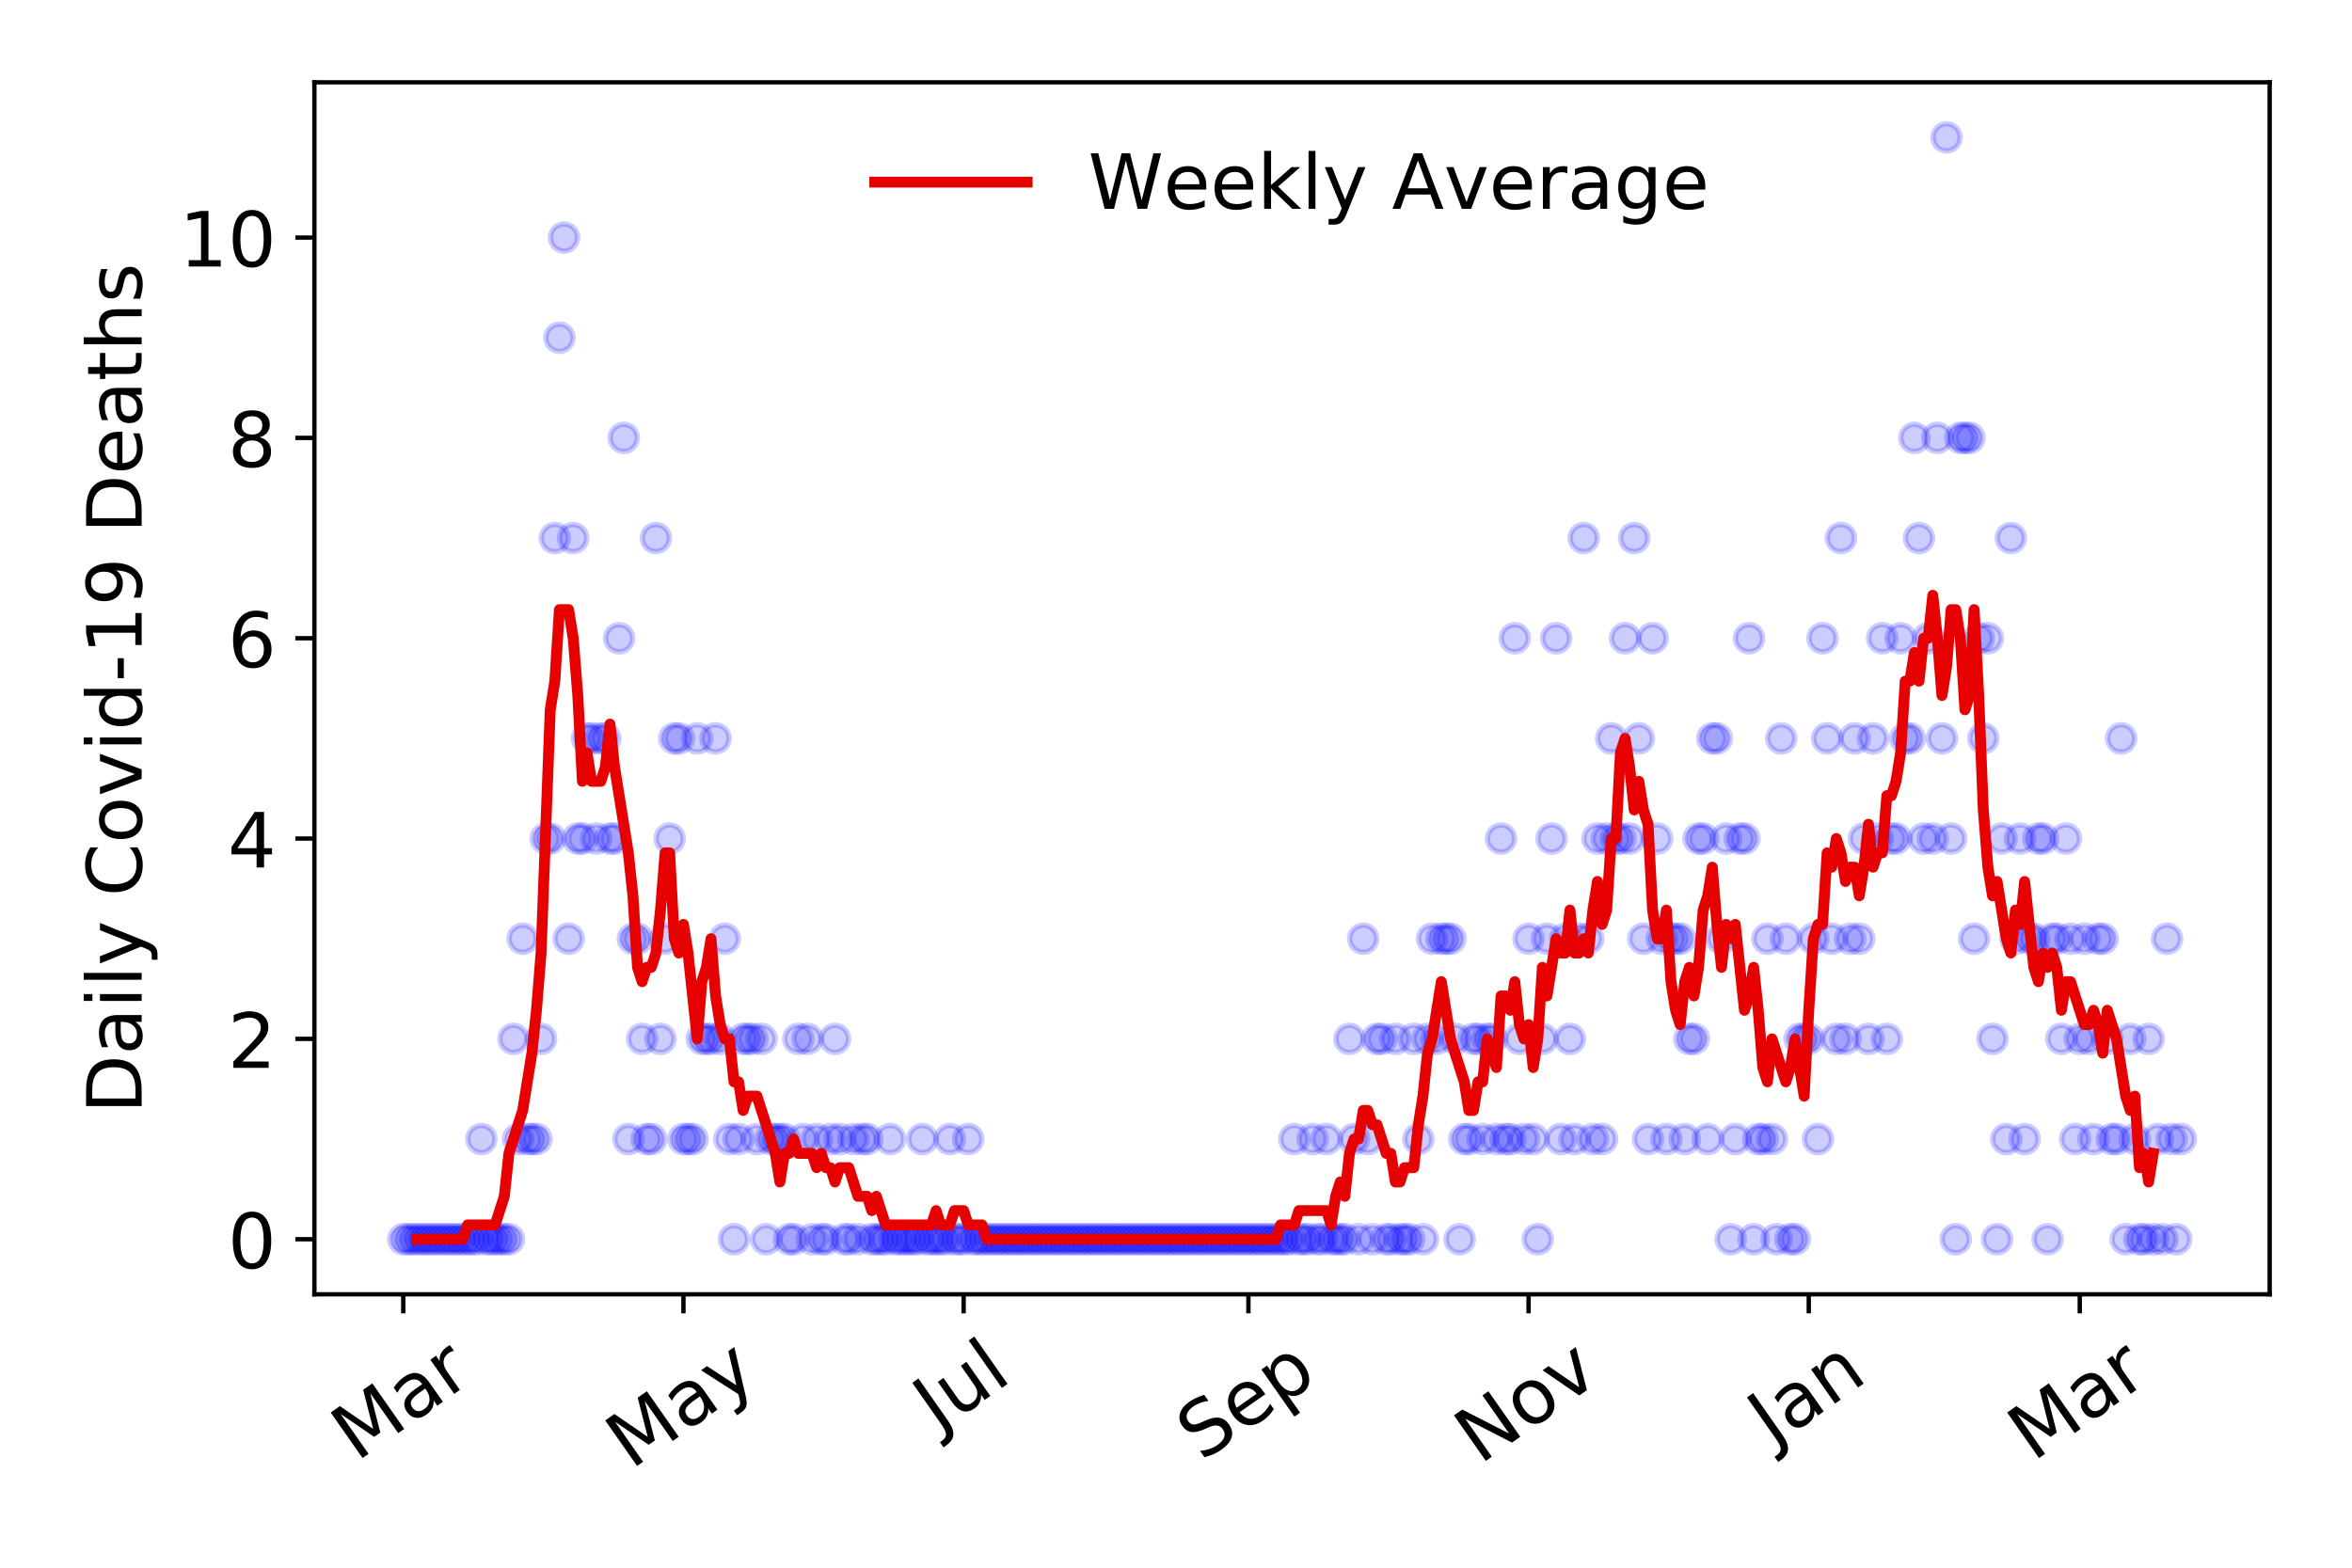 <?xml version="1.0" encoding="utf-8" standalone="no"?>
<!DOCTYPE svg PUBLIC "-//W3C//DTD SVG 1.1//EN"
  "http://www.w3.org/Graphics/SVG/1.1/DTD/svg11.dtd">
<!-- Created with matplotlib (https://matplotlib.org/) -->
<svg height="288pt" version="1.1" viewBox="0 0 432 288" width="432pt" xmlns="http://www.w3.org/2000/svg" xmlns:xlink="http://www.w3.org/1999/xlink">
 <defs>
  <style type="text/css">
*{stroke-linecap:butt;stroke-linejoin:round;}
  </style>
 </defs>
 <g id="figure_1">
  <g id="patch_1">
   <path d="M 0 288 
L 432 288 
L 432 0 
L 0 0 
z
" style="fill:#ffffff;"/>
  </g>
  <g id="axes_1">
   <g id="patch_2">
    <path d="M 57.745 237.778 
L 416.88 237.778 
L 416.88 15.12 
L 57.745 15.12 
z
" style="fill:#ffffff;"/>
   </g>
   <g id="matplotlib.axis_1">
    <g id="xtick_1">
     <g id="line2d_1">
      <defs>
       <path d="M 0 0 
L 0 3.5 
" id="m7d95190f40" style="stroke:#000000;stroke-width:0.8;"/>
      </defs>
      <g>
       <use style="stroke:#000000;stroke-width:0.8;" x="74.069" xlink:href="#m7d95190f40" y="237.778"/>
      </g>
     </g>
     <g id="text_1">
      <!-- Mar -->
      <defs>
       <path d="M 9.812 72.906 
L 24.516 72.906 
L 43.109 23.297 
L 61.812 72.906 
L 76.516 72.906 
L 76.516 0 
L 66.891 0 
L 66.891 64.016 
L 48.094 14.016 
L 38.188 14.016 
L 19.391 64.016 
L 19.391 0 
L 9.812 0 
z
" id="DejaVuSans-77"/>
       <path d="M 34.281 27.484 
Q 23.391 27.484 19.188 25 
Q 14.984 22.516 14.984 16.5 
Q 14.984 11.719 18.141 8.906 
Q 21.297 6.109 26.703 6.109 
Q 34.188 6.109 38.703 11.406 
Q 43.219 16.703 43.219 25.484 
L 43.219 27.484 
z
M 52.203 31.203 
L 52.203 0 
L 43.219 0 
L 43.219 8.297 
Q 40.141 3.328 35.547 0.953 
Q 30.953 -1.422 24.312 -1.422 
Q 15.922 -1.422 10.953 3.297 
Q 6 8.016 6 15.922 
Q 6 25.141 12.172 29.828 
Q 18.359 34.516 30.609 34.516 
L 43.219 34.516 
L 43.219 35.406 
Q 43.219 41.609 39.141 45 
Q 35.062 48.391 27.688 48.391 
Q 23 48.391 18.547 47.266 
Q 14.109 46.141 10.016 43.891 
L 10.016 52.203 
Q 14.938 54.109 19.578 55.047 
Q 24.219 56 28.609 56 
Q 40.484 56 46.344 49.844 
Q 52.203 43.703 52.203 31.203 
z
" id="DejaVuSans-97"/>
       <path d="M 41.109 46.297 
Q 39.594 47.172 37.812 47.578 
Q 36.031 48 33.891 48 
Q 26.266 48 22.188 43.047 
Q 18.109 38.094 18.109 28.812 
L 18.109 0 
L 9.078 0 
L 9.078 54.688 
L 18.109 54.688 
L 18.109 46.188 
Q 20.953 51.172 25.484 53.578 
Q 30.031 56 36.531 56 
Q 37.453 56 38.578 55.875 
Q 39.703 55.766 41.062 55.516 
z
" id="DejaVuSans-114"/>
      </defs>
      <g transform="translate(65.467 268.643)rotate(-35)scale(0.14 -0.14)">
       <use xlink:href="#DejaVuSans-77"/>
       <use x="86.279" xlink:href="#DejaVuSans-97"/>
       <use x="147.559" xlink:href="#DejaVuSans-114"/>
      </g>
     </g>
    </g>
    <g id="xtick_2">
     <g id="line2d_2">
      <g>
       <use style="stroke:#000000;stroke-width:0.8;" x="125.531" xlink:href="#m7d95190f40" y="237.778"/>
      </g>
     </g>
     <g id="text_2">
      <!-- May -->
      <defs>
       <path d="M 32.172 -5.078 
Q 28.375 -14.844 24.75 -17.812 
Q 21.141 -20.797 15.094 -20.797 
L 7.906 -20.797 
L 7.906 -13.281 
L 13.188 -13.281 
Q 16.891 -13.281 18.938 -11.516 
Q 21 -9.766 23.484 -3.219 
L 25.094 0.875 
L 2.984 54.688 
L 12.5 54.688 
L 29.594 11.922 
L 46.688 54.688 
L 56.203 54.688 
z
" id="DejaVuSans-121"/>
      </defs>
      <g transform="translate(115.892 270.094)rotate(-35)scale(0.14 -0.14)">
       <use xlink:href="#DejaVuSans-77"/>
       <use x="86.279" xlink:href="#DejaVuSans-97"/>
       <use x="147.559" xlink:href="#DejaVuSans-121"/>
      </g>
     </g>
    </g>
    <g id="xtick_3">
     <g id="line2d_3">
      <g>
       <use style="stroke:#000000;stroke-width:0.8;" x="176.993" xlink:href="#m7d95190f40" y="237.778"/>
      </g>
     </g>
     <g id="text_3">
      <!-- Jul -->
      <defs>
       <path d="M 9.812 72.906 
L 19.672 72.906 
L 19.672 5.078 
Q 19.672 -8.109 14.672 -14.062 
Q 9.672 -20.016 -1.422 -20.016 
L -5.172 -20.016 
L -5.172 -11.719 
L -2.094 -11.719 
Q 4.438 -11.719 7.125 -8.047 
Q 9.812 -4.391 9.812 5.078 
z
" id="DejaVuSans-74"/>
       <path d="M 8.5 21.578 
L 8.5 54.688 
L 17.484 54.688 
L 17.484 21.922 
Q 17.484 14.156 20.5 10.266 
Q 23.531 6.391 29.594 6.391 
Q 36.859 6.391 41.078 11.031 
Q 45.312 15.672 45.312 23.688 
L 45.312 54.688 
L 54.297 54.688 
L 54.297 0 
L 45.312 0 
L 45.312 8.406 
Q 42.047 3.422 37.719 1 
Q 33.406 -1.422 27.688 -1.422 
Q 18.266 -1.422 13.375 4.438 
Q 8.5 10.297 8.5 21.578 
z
M 31.109 56 
z
" id="DejaVuSans-117"/>
       <path d="M 9.422 75.984 
L 18.406 75.984 
L 18.406 0 
L 9.422 0 
z
" id="DejaVuSans-108"/>
      </defs>
      <g transform="translate(172.29 263.181)rotate(-35)scale(0.14 -0.14)">
       <use xlink:href="#DejaVuSans-74"/>
       <use x="29.492" xlink:href="#DejaVuSans-117"/>
       <use x="92.871" xlink:href="#DejaVuSans-108"/>
      </g>
     </g>
    </g>
    <g id="xtick_4">
     <g id="line2d_4">
      <g>
       <use style="stroke:#000000;stroke-width:0.8;" x="229.298" xlink:href="#m7d95190f40" y="237.778"/>
      </g>
     </g>
     <g id="text_4">
      <!-- Sep -->
      <defs>
       <path d="M 53.516 70.516 
L 53.516 60.891 
Q 47.906 63.578 42.922 64.891 
Q 37.938 66.219 33.297 66.219 
Q 25.25 66.219 20.875 63.094 
Q 16.5 59.969 16.5 54.203 
Q 16.5 49.359 19.406 46.891 
Q 22.312 44.438 30.422 42.922 
L 36.375 41.703 
Q 47.406 39.594 52.656 34.297 
Q 57.906 29 57.906 20.125 
Q 57.906 9.516 50.797 4.047 
Q 43.703 -1.422 29.984 -1.422 
Q 24.812 -1.422 18.969 -0.25 
Q 13.141 0.922 6.891 3.219 
L 6.891 13.375 
Q 12.891 10.016 18.656 8.297 
Q 24.422 6.594 29.984 6.594 
Q 38.422 6.594 43.016 9.906 
Q 47.609 13.234 47.609 19.391 
Q 47.609 24.75 44.312 27.781 
Q 41.016 30.812 33.5 32.328 
L 27.484 33.5 
Q 16.453 35.688 11.516 40.375 
Q 6.594 45.062 6.594 53.422 
Q 6.594 63.094 13.406 68.656 
Q 20.219 74.219 32.172 74.219 
Q 37.312 74.219 42.625 73.281 
Q 47.953 72.359 53.516 70.516 
z
" id="DejaVuSans-83"/>
       <path d="M 56.203 29.594 
L 56.203 25.203 
L 14.891 25.203 
Q 15.484 15.922 20.484 11.062 
Q 25.484 6.203 34.422 6.203 
Q 39.594 6.203 44.453 7.469 
Q 49.312 8.734 54.109 11.281 
L 54.109 2.781 
Q 49.266 0.734 44.188 -0.344 
Q 39.109 -1.422 33.891 -1.422 
Q 20.797 -1.422 13.156 6.188 
Q 5.516 13.812 5.516 26.812 
Q 5.516 40.234 12.766 48.109 
Q 20.016 56 32.328 56 
Q 43.359 56 49.781 48.891 
Q 56.203 41.797 56.203 29.594 
z
M 47.219 32.234 
Q 47.125 39.594 43.094 43.984 
Q 39.062 48.391 32.422 48.391 
Q 24.906 48.391 20.391 44.141 
Q 15.875 39.891 15.188 32.172 
z
" id="DejaVuSans-101"/>
       <path d="M 18.109 8.203 
L 18.109 -20.797 
L 9.078 -20.797 
L 9.078 54.688 
L 18.109 54.688 
L 18.109 46.391 
Q 20.953 51.266 25.266 53.625 
Q 29.594 56 35.594 56 
Q 45.562 56 51.781 48.094 
Q 58.016 40.188 58.016 27.297 
Q 58.016 14.406 51.781 6.484 
Q 45.562 -1.422 35.594 -1.422 
Q 29.594 -1.422 25.266 0.953 
Q 20.953 3.328 18.109 8.203 
z
M 48.688 27.297 
Q 48.688 37.203 44.609 42.844 
Q 40.531 48.484 33.406 48.484 
Q 26.266 48.484 22.188 42.844 
Q 18.109 37.203 18.109 27.297 
Q 18.109 17.391 22.188 11.75 
Q 26.266 6.109 33.406 6.109 
Q 40.531 6.109 44.609 11.75 
Q 48.688 17.391 48.688 27.297 
z
" id="DejaVuSans-112"/>
      </defs>
      <g transform="translate(220.705 268.629)rotate(-35)scale(0.14 -0.14)">
       <use xlink:href="#DejaVuSans-83"/>
       <use x="63.477" xlink:href="#DejaVuSans-101"/>
       <use x="125" xlink:href="#DejaVuSans-112"/>
      </g>
     </g>
    </g>
    <g id="xtick_5">
     <g id="line2d_5">
      <g>
       <use style="stroke:#000000;stroke-width:0.8;" x="280.76" xlink:href="#m7d95190f40" y="237.778"/>
      </g>
     </g>
     <g id="text_5">
      <!-- Nov -->
      <defs>
       <path d="M 9.812 72.906 
L 23.094 72.906 
L 55.422 11.922 
L 55.422 72.906 
L 64.984 72.906 
L 64.984 0 
L 51.703 0 
L 19.391 60.984 
L 19.391 0 
L 9.812 0 
z
" id="DejaVuSans-78"/>
       <path d="M 30.609 48.391 
Q 23.391 48.391 19.188 42.75 
Q 14.984 37.109 14.984 27.297 
Q 14.984 17.484 19.156 11.844 
Q 23.344 6.203 30.609 6.203 
Q 37.797 6.203 41.984 11.859 
Q 46.188 17.531 46.188 27.297 
Q 46.188 37.016 41.984 42.703 
Q 37.797 48.391 30.609 48.391 
z
M 30.609 56 
Q 42.328 56 49.016 48.375 
Q 55.719 40.766 55.719 27.297 
Q 55.719 13.875 49.016 6.219 
Q 42.328 -1.422 30.609 -1.422 
Q 18.844 -1.422 12.172 6.219 
Q 5.516 13.875 5.516 27.297 
Q 5.516 40.766 12.172 48.375 
Q 18.844 56 30.609 56 
z
" id="DejaVuSans-111"/>
       <path d="M 2.984 54.688 
L 12.5 54.688 
L 29.594 8.797 
L 46.688 54.688 
L 56.203 54.688 
L 35.688 0 
L 23.484 0 
z
" id="DejaVuSans-118"/>
      </defs>
      <g transform="translate(271.783 269.166)rotate(-35)scale(0.14 -0.14)">
       <use xlink:href="#DejaVuSans-78"/>
       <use x="74.805" xlink:href="#DejaVuSans-111"/>
       <use x="135.986" xlink:href="#DejaVuSans-118"/>
      </g>
     </g>
    </g>
    <g id="xtick_6">
     <g id="line2d_6">
      <g>
       <use style="stroke:#000000;stroke-width:0.8;" x="332.221" xlink:href="#m7d95190f40" y="237.778"/>
      </g>
     </g>
     <g id="text_6">
      <!-- Jan -->
      <defs>
       <path d="M 54.891 33.016 
L 54.891 0 
L 45.906 0 
L 45.906 32.719 
Q 45.906 40.484 42.875 44.328 
Q 39.844 48.188 33.797 48.188 
Q 26.516 48.188 22.312 43.547 
Q 18.109 38.922 18.109 30.906 
L 18.109 0 
L 9.078 0 
L 9.078 54.688 
L 18.109 54.688 
L 18.109 46.188 
Q 21.344 51.125 25.703 53.562 
Q 30.078 56 35.797 56 
Q 45.219 56 50.047 50.172 
Q 54.891 44.344 54.891 33.016 
z
" id="DejaVuSans-110"/>
      </defs>
      <g transform="translate(325.598 265.871)rotate(-35)scale(0.14 -0.14)">
       <use xlink:href="#DejaVuSans-74"/>
       <use x="29.492" xlink:href="#DejaVuSans-97"/>
       <use x="90.771" xlink:href="#DejaVuSans-110"/>
      </g>
     </g>
    </g>
    <g id="xtick_7">
     <g id="line2d_7">
      <g>
       <use style="stroke:#000000;stroke-width:0.8;" x="381.996" xlink:href="#m7d95190f40" y="237.778"/>
      </g>
     </g>
     <g id="text_7">
      <!-- Mar -->
      <g transform="translate(373.393 268.643)rotate(-35)scale(0.14 -0.14)">
       <use xlink:href="#DejaVuSans-77"/>
       <use x="86.279" xlink:href="#DejaVuSans-97"/>
       <use x="147.559" xlink:href="#DejaVuSans-114"/>
      </g>
     </g>
    </g>
   </g>
   <g id="matplotlib.axis_2">
    <g id="ytick_1">
     <g id="line2d_8">
      <defs>
       <path d="M 0 0 
L -3.5 0 
" id="me32c751986" style="stroke:#000000;stroke-width:0.8;"/>
      </defs>
      <g>
       <use style="stroke:#000000;stroke-width:0.8;" x="57.745" xlink:href="#me32c751986" y="227.657"/>
      </g>
     </g>
     <g id="text_8">
      <!-- 0 -->
      <defs>
       <path d="M 31.781 66.406 
Q 24.172 66.406 20.328 58.906 
Q 16.5 51.422 16.5 36.375 
Q 16.5 21.391 20.328 13.891 
Q 24.172 6.391 31.781 6.391 
Q 39.453 6.391 43.281 13.891 
Q 47.125 21.391 47.125 36.375 
Q 47.125 51.422 43.281 58.906 
Q 39.453 66.406 31.781 66.406 
z
M 31.781 74.219 
Q 44.047 74.219 50.516 64.516 
Q 56.984 54.828 56.984 36.375 
Q 56.984 17.969 50.516 8.266 
Q 44.047 -1.422 31.781 -1.422 
Q 19.531 -1.422 13.062 8.266 
Q 6.594 17.969 6.594 36.375 
Q 6.594 54.828 13.062 64.516 
Q 19.531 74.219 31.781 74.219 
z
" id="DejaVuSans-48"/>
      </defs>
      <g transform="translate(41.837 232.976)scale(0.14 -0.14)">
       <use xlink:href="#DejaVuSans-48"/>
      </g>
     </g>
    </g>
    <g id="ytick_2">
     <g id="line2d_9">
      <g>
       <use style="stroke:#000000;stroke-width:0.8;" x="57.745" xlink:href="#me32c751986" y="190.854"/>
      </g>
     </g>
     <g id="text_9">
      <!-- 2 -->
      <defs>
       <path d="M 19.188 8.297 
L 53.609 8.297 
L 53.609 0 
L 7.328 0 
L 7.328 8.297 
Q 12.938 14.109 22.625 23.891 
Q 32.328 33.688 34.812 36.531 
Q 39.547 41.844 41.422 45.531 
Q 43.312 49.219 43.312 52.781 
Q 43.312 58.594 39.234 62.25 
Q 35.156 65.922 28.609 65.922 
Q 23.969 65.922 18.812 64.312 
Q 13.672 62.703 7.812 59.422 
L 7.812 69.391 
Q 13.766 71.781 18.938 73 
Q 24.125 74.219 28.422 74.219 
Q 39.75 74.219 46.484 68.547 
Q 53.219 62.891 53.219 53.422 
Q 53.219 48.922 51.531 44.891 
Q 49.859 40.875 45.406 35.406 
Q 44.188 33.984 37.641 27.219 
Q 31.109 20.453 19.188 8.297 
z
" id="DejaVuSans-50"/>
      </defs>
      <g transform="translate(41.837 196.173)scale(0.14 -0.14)">
       <use xlink:href="#DejaVuSans-50"/>
      </g>
     </g>
    </g>
    <g id="ytick_3">
     <g id="line2d_10">
      <g>
       <use style="stroke:#000000;stroke-width:0.8;" x="57.745" xlink:href="#me32c751986" y="154.051"/>
      </g>
     </g>
     <g id="text_10">
      <!-- 4 -->
      <defs>
       <path d="M 37.797 64.312 
L 12.891 25.391 
L 37.797 25.391 
z
M 35.203 72.906 
L 47.609 72.906 
L 47.609 25.391 
L 58.016 25.391 
L 58.016 17.188 
L 47.609 17.188 
L 47.609 0 
L 37.797 0 
L 37.797 17.188 
L 4.891 17.188 
L 4.891 26.703 
z
" id="DejaVuSans-52"/>
      </defs>
      <g transform="translate(41.837 159.37)scale(0.14 -0.14)">
       <use xlink:href="#DejaVuSans-52"/>
      </g>
     </g>
    </g>
    <g id="ytick_4">
     <g id="line2d_11">
      <g>
       <use style="stroke:#000000;stroke-width:0.8;" x="57.745" xlink:href="#me32c751986" y="117.248"/>
      </g>
     </g>
     <g id="text_11">
      <!-- 6 -->
      <defs>
       <path d="M 33.016 40.375 
Q 26.375 40.375 22.484 35.828 
Q 18.609 31.297 18.609 23.391 
Q 18.609 15.531 22.484 10.953 
Q 26.375 6.391 33.016 6.391 
Q 39.656 6.391 43.531 10.953 
Q 47.406 15.531 47.406 23.391 
Q 47.406 31.297 43.531 35.828 
Q 39.656 40.375 33.016 40.375 
z
M 52.594 71.297 
L 52.594 62.312 
Q 48.875 64.062 45.094 64.984 
Q 41.312 65.922 37.594 65.922 
Q 27.828 65.922 22.672 59.328 
Q 17.531 52.734 16.797 39.406 
Q 19.672 43.656 24.016 45.922 
Q 28.375 48.188 33.594 48.188 
Q 44.578 48.188 50.953 41.516 
Q 57.328 34.859 57.328 23.391 
Q 57.328 12.156 50.688 5.359 
Q 44.047 -1.422 33.016 -1.422 
Q 20.359 -1.422 13.672 8.266 
Q 6.984 17.969 6.984 36.375 
Q 6.984 53.656 15.188 63.938 
Q 23.391 74.219 37.203 74.219 
Q 40.922 74.219 44.703 73.484 
Q 48.484 72.75 52.594 71.297 
z
" id="DejaVuSans-54"/>
      </defs>
      <g transform="translate(41.837 122.567)scale(0.14 -0.14)">
       <use xlink:href="#DejaVuSans-54"/>
      </g>
     </g>
    </g>
    <g id="ytick_5">
     <g id="line2d_12">
      <g>
       <use style="stroke:#000000;stroke-width:0.8;" x="57.745" xlink:href="#me32c751986" y="80.445"/>
      </g>
     </g>
     <g id="text_12">
      <!-- 8 -->
      <defs>
       <path d="M 31.781 34.625 
Q 24.75 34.625 20.719 30.859 
Q 16.703 27.094 16.703 20.516 
Q 16.703 13.922 20.719 10.156 
Q 24.75 6.391 31.781 6.391 
Q 38.812 6.391 42.859 10.172 
Q 46.922 13.969 46.922 20.516 
Q 46.922 27.094 42.891 30.859 
Q 38.875 34.625 31.781 34.625 
z
M 21.922 38.812 
Q 15.578 40.375 12.031 44.719 
Q 8.5 49.078 8.5 55.328 
Q 8.5 64.062 14.719 69.141 
Q 20.953 74.219 31.781 74.219 
Q 42.672 74.219 48.875 69.141 
Q 55.078 64.062 55.078 55.328 
Q 55.078 49.078 51.531 44.719 
Q 48 40.375 41.703 38.812 
Q 48.828 37.156 52.797 32.312 
Q 56.781 27.484 56.781 20.516 
Q 56.781 9.906 50.312 4.234 
Q 43.844 -1.422 31.781 -1.422 
Q 19.734 -1.422 13.25 4.234 
Q 6.781 9.906 6.781 20.516 
Q 6.781 27.484 10.781 32.312 
Q 14.797 37.156 21.922 38.812 
z
M 18.312 54.391 
Q 18.312 48.734 21.844 45.562 
Q 25.391 42.391 31.781 42.391 
Q 38.141 42.391 41.719 45.562 
Q 45.312 48.734 45.312 54.391 
Q 45.312 60.062 41.719 63.234 
Q 38.141 66.406 31.781 66.406 
Q 25.391 66.406 21.844 63.234 
Q 18.312 60.062 18.312 54.391 
z
" id="DejaVuSans-56"/>
      </defs>
      <g transform="translate(41.837 85.764)scale(0.14 -0.14)">
       <use xlink:href="#DejaVuSans-56"/>
      </g>
     </g>
    </g>
    <g id="ytick_6">
     <g id="line2d_13">
      <g>
       <use style="stroke:#000000;stroke-width:0.8;" x="57.745" xlink:href="#me32c751986" y="43.642"/>
      </g>
     </g>
     <g id="text_13">
      <!-- 10 -->
      <defs>
       <path d="M 12.406 8.297 
L 28.516 8.297 
L 28.516 63.922 
L 10.984 60.406 
L 10.984 69.391 
L 28.422 72.906 
L 38.281 72.906 
L 38.281 8.297 
L 54.391 8.297 
L 54.391 0 
L 12.406 0 
z
" id="DejaVuSans-49"/>
      </defs>
      <g transform="translate(32.93 48.961)scale(0.14 -0.14)">
       <use xlink:href="#DejaVuSans-49"/>
       <use x="63.623" xlink:href="#DejaVuSans-48"/>
      </g>
     </g>
    </g>
    <g id="text_14">
     <!-- Daily Covid-19 Deaths -->
     <defs>
      <path d="M 19.672 64.797 
L 19.672 8.109 
L 31.594 8.109 
Q 46.688 8.109 53.688 14.938 
Q 60.688 21.781 60.688 36.531 
Q 60.688 51.172 53.688 57.984 
Q 46.688 64.797 31.594 64.797 
z
M 9.812 72.906 
L 30.078 72.906 
Q 51.266 72.906 61.172 64.094 
Q 71.094 55.281 71.094 36.531 
Q 71.094 17.672 61.125 8.828 
Q 51.172 0 30.078 0 
L 9.812 0 
z
" id="DejaVuSans-68"/>
      <path d="M 9.422 54.688 
L 18.406 54.688 
L 18.406 0 
L 9.422 0 
z
M 9.422 75.984 
L 18.406 75.984 
L 18.406 64.594 
L 9.422 64.594 
z
" id="DejaVuSans-105"/>
      <path id="DejaVuSans-32"/>
      <path d="M 64.406 67.281 
L 64.406 56.891 
Q 59.422 61.531 53.781 63.812 
Q 48.141 66.109 41.797 66.109 
Q 29.297 66.109 22.656 58.469 
Q 16.016 50.828 16.016 36.375 
Q 16.016 21.969 22.656 14.328 
Q 29.297 6.688 41.797 6.688 
Q 48.141 6.688 53.781 8.984 
Q 59.422 11.281 64.406 15.922 
L 64.406 5.609 
Q 59.234 2.094 53.438 0.328 
Q 47.656 -1.422 41.219 -1.422 
Q 24.656 -1.422 15.125 8.703 
Q 5.609 18.844 5.609 36.375 
Q 5.609 53.953 15.125 64.078 
Q 24.656 74.219 41.219 74.219 
Q 47.75 74.219 53.531 72.484 
Q 59.328 70.75 64.406 67.281 
z
" id="DejaVuSans-67"/>
      <path d="M 45.406 46.391 
L 45.406 75.984 
L 54.391 75.984 
L 54.391 0 
L 45.406 0 
L 45.406 8.203 
Q 42.578 3.328 38.25 0.953 
Q 33.938 -1.422 27.875 -1.422 
Q 17.969 -1.422 11.734 6.484 
Q 5.516 14.406 5.516 27.297 
Q 5.516 40.188 11.734 48.094 
Q 17.969 56 27.875 56 
Q 33.938 56 38.25 53.625 
Q 42.578 51.266 45.406 46.391 
z
M 14.797 27.297 
Q 14.797 17.391 18.875 11.75 
Q 22.953 6.109 30.078 6.109 
Q 37.203 6.109 41.297 11.75 
Q 45.406 17.391 45.406 27.297 
Q 45.406 37.203 41.297 42.844 
Q 37.203 48.484 30.078 48.484 
Q 22.953 48.484 18.875 42.844 
Q 14.797 37.203 14.797 27.297 
z
" id="DejaVuSans-100"/>
      <path d="M 4.891 31.391 
L 31.203 31.391 
L 31.203 23.391 
L 4.891 23.391 
z
" id="DejaVuSans-45"/>
      <path d="M 10.984 1.516 
L 10.984 10.5 
Q 14.703 8.734 18.5 7.812 
Q 22.312 6.891 25.984 6.891 
Q 35.75 6.891 40.891 13.453 
Q 46.047 20.016 46.781 33.406 
Q 43.953 29.203 39.594 26.953 
Q 35.25 24.703 29.984 24.703 
Q 19.047 24.703 12.672 31.312 
Q 6.297 37.938 6.297 49.422 
Q 6.297 60.641 12.938 67.422 
Q 19.578 74.219 30.609 74.219 
Q 43.266 74.219 49.922 64.516 
Q 56.594 54.828 56.594 36.375 
Q 56.594 19.141 48.406 8.859 
Q 40.234 -1.422 26.422 -1.422 
Q 22.703 -1.422 18.891 -0.688 
Q 15.094 0.047 10.984 1.516 
z
M 30.609 32.422 
Q 37.25 32.422 41.125 36.953 
Q 45.016 41.5 45.016 49.422 
Q 45.016 57.281 41.125 61.844 
Q 37.25 66.406 30.609 66.406 
Q 23.969 66.406 20.094 61.844 
Q 16.219 57.281 16.219 49.422 
Q 16.219 41.5 20.094 36.953 
Q 23.969 32.422 30.609 32.422 
z
" id="DejaVuSans-57"/>
      <path d="M 18.312 70.219 
L 18.312 54.688 
L 36.812 54.688 
L 36.812 47.703 
L 18.312 47.703 
L 18.312 18.016 
Q 18.312 11.328 20.141 9.422 
Q 21.969 7.516 27.594 7.516 
L 36.812 7.516 
L 36.812 0 
L 27.594 0 
Q 17.188 0 13.234 3.875 
Q 9.281 7.766 9.281 18.016 
L 9.281 47.703 
L 2.688 47.703 
L 2.688 54.688 
L 9.281 54.688 
L 9.281 70.219 
z
" id="DejaVuSans-116"/>
      <path d="M 54.891 33.016 
L 54.891 0 
L 45.906 0 
L 45.906 32.719 
Q 45.906 40.484 42.875 44.328 
Q 39.844 48.188 33.797 48.188 
Q 26.516 48.188 22.312 43.547 
Q 18.109 38.922 18.109 30.906 
L 18.109 0 
L 9.078 0 
L 9.078 75.984 
L 18.109 75.984 
L 18.109 46.188 
Q 21.344 51.125 25.703 53.562 
Q 30.078 56 35.797 56 
Q 45.219 56 50.047 50.172 
Q 54.891 44.344 54.891 33.016 
z
" id="DejaVuSans-104"/>
      <path d="M 44.281 53.078 
L 44.281 44.578 
Q 40.484 46.531 36.375 47.5 
Q 32.281 48.484 27.875 48.484 
Q 21.188 48.484 17.844 46.438 
Q 14.5 44.391 14.5 40.281 
Q 14.5 37.156 16.891 35.375 
Q 19.281 33.594 26.516 31.984 
L 29.594 31.297 
Q 39.156 29.25 43.188 25.516 
Q 47.219 21.781 47.219 15.094 
Q 47.219 7.469 41.188 3.016 
Q 35.156 -1.422 24.609 -1.422 
Q 20.219 -1.422 15.453 -0.562 
Q 10.688 0.297 5.422 2 
L 5.422 11.281 
Q 10.406 8.688 15.234 7.391 
Q 20.062 6.109 24.812 6.109 
Q 31.156 6.109 34.562 8.281 
Q 37.984 10.453 37.984 14.406 
Q 37.984 18.062 35.516 20.016 
Q 33.062 21.969 24.703 23.781 
L 21.578 24.516 
Q 13.234 26.266 9.516 29.906 
Q 5.812 33.547 5.812 39.891 
Q 5.812 47.609 11.281 51.797 
Q 16.75 56 26.812 56 
Q 31.781 56 36.172 55.266 
Q 40.578 54.547 44.281 53.078 
z
" id="DejaVuSans-115"/>
     </defs>
     <g transform="translate(26.018 204.56)rotate(-90)scale(0.14 -0.14)">
      <use xlink:href="#DejaVuSans-68"/>
      <use x="77.002" xlink:href="#DejaVuSans-97"/>
      <use x="138.281" xlink:href="#DejaVuSans-105"/>
      <use x="166.064" xlink:href="#DejaVuSans-108"/>
      <use x="193.848" xlink:href="#DejaVuSans-121"/>
      <use x="253.027" xlink:href="#DejaVuSans-32"/>
      <use x="284.814" xlink:href="#DejaVuSans-67"/>
      <use x="354.639" xlink:href="#DejaVuSans-111"/>
      <use x="415.82" xlink:href="#DejaVuSans-118"/>
      <use x="475" xlink:href="#DejaVuSans-105"/>
      <use x="502.783" xlink:href="#DejaVuSans-100"/>
      <use x="566.26" xlink:href="#DejaVuSans-45"/>
      <use x="602.344" xlink:href="#DejaVuSans-49"/>
      <use x="665.967" xlink:href="#DejaVuSans-57"/>
      <use x="729.59" xlink:href="#DejaVuSans-32"/>
      <use x="761.377" xlink:href="#DejaVuSans-68"/>
      <use x="838.379" xlink:href="#DejaVuSans-101"/>
      <use x="899.902" xlink:href="#DejaVuSans-97"/>
      <use x="961.182" xlink:href="#DejaVuSans-116"/>
      <use x="1000.391" xlink:href="#DejaVuSans-104"/>
      <use x="1063.77" xlink:href="#DejaVuSans-115"/>
     </g>
    </g>
   </g>
   <g id="line2d_14">
    <defs>
     <path d="M 0 2.5 
C 0.663 2.5 1.299 2.237 1.768 1.768 
C 2.237 1.299 2.5 0.663 2.5 0 
C 2.5 -0.663 2.237 -1.299 1.768 -1.768 
C 1.299 -2.237 0.663 -2.5 0 -2.5 
C -0.663 -2.5 -1.299 -2.237 -1.768 -1.768 
C -2.237 -1.299 -2.5 -0.663 -2.5 0 
C -2.5 0.663 -2.237 1.299 -1.768 1.768 
C -1.299 2.237 -0.663 2.5 0 2.5 
z
" id="ma9158963a2" style="stroke:#0000ff;stroke-opacity:0.2;"/>
    </defs>
    <g clip-path="url(#pcecfc5cb37)">
     <use style="fill:#0000ff;fill-opacity:0.2;stroke:#0000ff;stroke-opacity:0.2;" x="74.069" xlink:href="#ma9158963a2" y="227.657"/>
     <use style="fill:#0000ff;fill-opacity:0.2;stroke:#0000ff;stroke-opacity:0.2;" x="74.913" xlink:href="#ma9158963a2" y="227.657"/>
     <use style="fill:#0000ff;fill-opacity:0.2;stroke:#0000ff;stroke-opacity:0.2;" x="75.757" xlink:href="#ma9158963a2" y="227.657"/>
     <use style="fill:#0000ff;fill-opacity:0.2;stroke:#0000ff;stroke-opacity:0.2;" x="76.6" xlink:href="#ma9158963a2" y="227.657"/>
     <use style="fill:#0000ff;fill-opacity:0.2;stroke:#0000ff;stroke-opacity:0.2;" x="77.444" xlink:href="#ma9158963a2" y="227.657"/>
     <use style="fill:#0000ff;fill-opacity:0.2;stroke:#0000ff;stroke-opacity:0.2;" x="78.287" xlink:href="#ma9158963a2" y="227.657"/>
     <use style="fill:#0000ff;fill-opacity:0.2;stroke:#0000ff;stroke-opacity:0.2;" x="79.131" xlink:href="#ma9158963a2" y="227.657"/>
     <use style="fill:#0000ff;fill-opacity:0.2;stroke:#0000ff;stroke-opacity:0.2;" x="79.975" xlink:href="#ma9158963a2" y="227.657"/>
     <use style="fill:#0000ff;fill-opacity:0.2;stroke:#0000ff;stroke-opacity:0.2;" x="80.818" xlink:href="#ma9158963a2" y="227.657"/>
     <use style="fill:#0000ff;fill-opacity:0.2;stroke:#0000ff;stroke-opacity:0.2;" x="81.662" xlink:href="#ma9158963a2" y="227.657"/>
     <use style="fill:#0000ff;fill-opacity:0.2;stroke:#0000ff;stroke-opacity:0.2;" x="82.506" xlink:href="#ma9158963a2" y="227.657"/>
     <use style="fill:#0000ff;fill-opacity:0.2;stroke:#0000ff;stroke-opacity:0.2;" x="83.349" xlink:href="#ma9158963a2" y="227.657"/>
     <use style="fill:#0000ff;fill-opacity:0.2;stroke:#0000ff;stroke-opacity:0.2;" x="84.193" xlink:href="#ma9158963a2" y="227.657"/>
     <use style="fill:#0000ff;fill-opacity:0.2;stroke:#0000ff;stroke-opacity:0.2;" x="85.037" xlink:href="#ma9158963a2" y="227.657"/>
     <use style="fill:#0000ff;fill-opacity:0.2;stroke:#0000ff;stroke-opacity:0.2;" x="85.88" xlink:href="#ma9158963a2" y="227.657"/>
     <use style="fill:#0000ff;fill-opacity:0.2;stroke:#0000ff;stroke-opacity:0.2;" x="86.724" xlink:href="#ma9158963a2" y="227.657"/>
     <use style="fill:#0000ff;fill-opacity:0.2;stroke:#0000ff;stroke-opacity:0.2;" x="87.567" xlink:href="#ma9158963a2" y="227.657"/>
     <use style="fill:#0000ff;fill-opacity:0.2;stroke:#0000ff;stroke-opacity:0.2;" x="88.411" xlink:href="#ma9158963a2" y="209.256"/>
     <use style="fill:#0000ff;fill-opacity:0.2;stroke:#0000ff;stroke-opacity:0.2;" x="89.255" xlink:href="#ma9158963a2" y="227.657"/>
     <use style="fill:#0000ff;fill-opacity:0.2;stroke:#0000ff;stroke-opacity:0.2;" x="90.098" xlink:href="#ma9158963a2" y="227.657"/>
     <use style="fill:#0000ff;fill-opacity:0.2;stroke:#0000ff;stroke-opacity:0.2;" x="90.942" xlink:href="#ma9158963a2" y="227.657"/>
     <use style="fill:#0000ff;fill-opacity:0.2;stroke:#0000ff;stroke-opacity:0.2;" x="91.786" xlink:href="#ma9158963a2" y="227.657"/>
     <use style="fill:#0000ff;fill-opacity:0.2;stroke:#0000ff;stroke-opacity:0.2;" x="92.629" xlink:href="#ma9158963a2" y="227.657"/>
     <use style="fill:#0000ff;fill-opacity:0.2;stroke:#0000ff;stroke-opacity:0.2;" x="93.473" xlink:href="#ma9158963a2" y="227.657"/>
     <use style="fill:#0000ff;fill-opacity:0.2;stroke:#0000ff;stroke-opacity:0.2;" x="94.317" xlink:href="#ma9158963a2" y="190.854"/>
     <use style="fill:#0000ff;fill-opacity:0.2;stroke:#0000ff;stroke-opacity:0.2;" x="95.16" xlink:href="#ma9158963a2" y="209.256"/>
     <use style="fill:#0000ff;fill-opacity:0.2;stroke:#0000ff;stroke-opacity:0.2;" x="96.004" xlink:href="#ma9158963a2" y="172.453"/>
     <use style="fill:#0000ff;fill-opacity:0.2;stroke:#0000ff;stroke-opacity:0.2;" x="96.847" xlink:href="#ma9158963a2" y="209.256"/>
     <use style="fill:#0000ff;fill-opacity:0.2;stroke:#0000ff;stroke-opacity:0.2;" x="97.691" xlink:href="#ma9158963a2" y="209.256"/>
     <use style="fill:#0000ff;fill-opacity:0.2;stroke:#0000ff;stroke-opacity:0.2;" x="98.535" xlink:href="#ma9158963a2" y="209.256"/>
     <use style="fill:#0000ff;fill-opacity:0.2;stroke:#0000ff;stroke-opacity:0.2;" x="99.378" xlink:href="#ma9158963a2" y="190.854"/>
     <use style="fill:#0000ff;fill-opacity:0.2;stroke:#0000ff;stroke-opacity:0.2;" x="100.222" xlink:href="#ma9158963a2" y="154.051"/>
     <use style="fill:#0000ff;fill-opacity:0.2;stroke:#0000ff;stroke-opacity:0.2;" x="101.066" xlink:href="#ma9158963a2" y="154.051"/>
     <use style="fill:#0000ff;fill-opacity:0.2;stroke:#0000ff;stroke-opacity:0.2;" x="101.909" xlink:href="#ma9158963a2" y="98.847"/>
     <use style="fill:#0000ff;fill-opacity:0.2;stroke:#0000ff;stroke-opacity:0.2;" x="102.753" xlink:href="#ma9158963a2" y="62.044"/>
     <use style="fill:#0000ff;fill-opacity:0.2;stroke:#0000ff;stroke-opacity:0.2;" x="103.597" xlink:href="#ma9158963a2" y="43.642"/>
     <use style="fill:#0000ff;fill-opacity:0.2;stroke:#0000ff;stroke-opacity:0.2;" x="104.44" xlink:href="#ma9158963a2" y="172.453"/>
     <use style="fill:#0000ff;fill-opacity:0.2;stroke:#0000ff;stroke-opacity:0.2;" x="105.284" xlink:href="#ma9158963a2" y="98.847"/>
     <use style="fill:#0000ff;fill-opacity:0.2;stroke:#0000ff;stroke-opacity:0.2;" x="106.127" xlink:href="#ma9158963a2" y="154.051"/>
     <use style="fill:#0000ff;fill-opacity:0.2;stroke:#0000ff;stroke-opacity:0.2;" x="106.971" xlink:href="#ma9158963a2" y="154.051"/>
     <use style="fill:#0000ff;fill-opacity:0.2;stroke:#0000ff;stroke-opacity:0.2;" x="107.815" xlink:href="#ma9158963a2" y="135.65"/>
     <use style="fill:#0000ff;fill-opacity:0.2;stroke:#0000ff;stroke-opacity:0.2;" x="108.658" xlink:href="#ma9158963a2" y="135.65"/>
     <use style="fill:#0000ff;fill-opacity:0.2;stroke:#0000ff;stroke-opacity:0.2;" x="109.502" xlink:href="#ma9158963a2" y="154.051"/>
     <use style="fill:#0000ff;fill-opacity:0.2;stroke:#0000ff;stroke-opacity:0.2;" x="110.346" xlink:href="#ma9158963a2" y="135.65"/>
     <use style="fill:#0000ff;fill-opacity:0.2;stroke:#0000ff;stroke-opacity:0.2;" x="111.189" xlink:href="#ma9158963a2" y="135.65"/>
     <use style="fill:#0000ff;fill-opacity:0.2;stroke:#0000ff;stroke-opacity:0.2;" x="112.033" xlink:href="#ma9158963a2" y="154.051"/>
     <use style="fill:#0000ff;fill-opacity:0.2;stroke:#0000ff;stroke-opacity:0.2;" x="112.876" xlink:href="#ma9158963a2" y="154.051"/>
     <use style="fill:#0000ff;fill-opacity:0.2;stroke:#0000ff;stroke-opacity:0.2;" x="113.72" xlink:href="#ma9158963a2" y="117.248"/>
     <use style="fill:#0000ff;fill-opacity:0.2;stroke:#0000ff;stroke-opacity:0.2;" x="114.564" xlink:href="#ma9158963a2" y="80.445"/>
     <use style="fill:#0000ff;fill-opacity:0.2;stroke:#0000ff;stroke-opacity:0.2;" x="115.407" xlink:href="#ma9158963a2" y="209.256"/>
     <use style="fill:#0000ff;fill-opacity:0.2;stroke:#0000ff;stroke-opacity:0.2;" x="116.251" xlink:href="#ma9158963a2" y="172.453"/>
     <use style="fill:#0000ff;fill-opacity:0.2;stroke:#0000ff;stroke-opacity:0.2;" x="117.095" xlink:href="#ma9158963a2" y="172.453"/>
     <use style="fill:#0000ff;fill-opacity:0.2;stroke:#0000ff;stroke-opacity:0.2;" x="117.938" xlink:href="#ma9158963a2" y="190.854"/>
     <use style="fill:#0000ff;fill-opacity:0.2;stroke:#0000ff;stroke-opacity:0.2;" x="118.782" xlink:href="#ma9158963a2" y="209.256"/>
     <use style="fill:#0000ff;fill-opacity:0.2;stroke:#0000ff;stroke-opacity:0.2;" x="119.626" xlink:href="#ma9158963a2" y="209.256"/>
     <use style="fill:#0000ff;fill-opacity:0.2;stroke:#0000ff;stroke-opacity:0.2;" x="120.469" xlink:href="#ma9158963a2" y="98.847"/>
     <use style="fill:#0000ff;fill-opacity:0.2;stroke:#0000ff;stroke-opacity:0.2;" x="121.313" xlink:href="#ma9158963a2" y="190.854"/>
     <use style="fill:#0000ff;fill-opacity:0.2;stroke:#0000ff;stroke-opacity:0.2;" x="122.156" xlink:href="#ma9158963a2" y="172.453"/>
     <use style="fill:#0000ff;fill-opacity:0.2;stroke:#0000ff;stroke-opacity:0.2;" x="123" xlink:href="#ma9158963a2" y="154.051"/>
     <use style="fill:#0000ff;fill-opacity:0.2;stroke:#0000ff;stroke-opacity:0.2;" x="123.844" xlink:href="#ma9158963a2" y="135.65"/>
     <use style="fill:#0000ff;fill-opacity:0.2;stroke:#0000ff;stroke-opacity:0.2;" x="124.687" xlink:href="#ma9158963a2" y="135.65"/>
     <use style="fill:#0000ff;fill-opacity:0.2;stroke:#0000ff;stroke-opacity:0.2;" x="125.531" xlink:href="#ma9158963a2" y="209.256"/>
     <use style="fill:#0000ff;fill-opacity:0.2;stroke:#0000ff;stroke-opacity:0.2;" x="126.375" xlink:href="#ma9158963a2" y="209.256"/>
     <use style="fill:#0000ff;fill-opacity:0.2;stroke:#0000ff;stroke-opacity:0.2;" x="127.218" xlink:href="#ma9158963a2" y="209.256"/>
     <use style="fill:#0000ff;fill-opacity:0.2;stroke:#0000ff;stroke-opacity:0.2;" x="128.062" xlink:href="#ma9158963a2" y="135.65"/>
     <use style="fill:#0000ff;fill-opacity:0.2;stroke:#0000ff;stroke-opacity:0.2;" x="128.906" xlink:href="#ma9158963a2" y="190.854"/>
     <use style="fill:#0000ff;fill-opacity:0.2;stroke:#0000ff;stroke-opacity:0.2;" x="129.749" xlink:href="#ma9158963a2" y="190.854"/>
     <use style="fill:#0000ff;fill-opacity:0.2;stroke:#0000ff;stroke-opacity:0.2;" x="130.593" xlink:href="#ma9158963a2" y="190.854"/>
     <use style="fill:#0000ff;fill-opacity:0.2;stroke:#0000ff;stroke-opacity:0.2;" x="131.436" xlink:href="#ma9158963a2" y="135.65"/>
     <use style="fill:#0000ff;fill-opacity:0.2;stroke:#0000ff;stroke-opacity:0.2;" x="132.28" xlink:href="#ma9158963a2" y="190.854"/>
     <use style="fill:#0000ff;fill-opacity:0.2;stroke:#0000ff;stroke-opacity:0.2;" x="133.124" xlink:href="#ma9158963a2" y="172.453"/>
     <use style="fill:#0000ff;fill-opacity:0.2;stroke:#0000ff;stroke-opacity:0.2;" x="133.967" xlink:href="#ma9158963a2" y="209.256"/>
     <use style="fill:#0000ff;fill-opacity:0.2;stroke:#0000ff;stroke-opacity:0.2;" x="134.811" xlink:href="#ma9158963a2" y="227.657"/>
     <use style="fill:#0000ff;fill-opacity:0.2;stroke:#0000ff;stroke-opacity:0.2;" x="135.655" xlink:href="#ma9158963a2" y="209.256"/>
     <use style="fill:#0000ff;fill-opacity:0.2;stroke:#0000ff;stroke-opacity:0.2;" x="136.498" xlink:href="#ma9158963a2" y="190.854"/>
     <use style="fill:#0000ff;fill-opacity:0.2;stroke:#0000ff;stroke-opacity:0.2;" x="137.342" xlink:href="#ma9158963a2" y="190.854"/>
     <use style="fill:#0000ff;fill-opacity:0.2;stroke:#0000ff;stroke-opacity:0.2;" x="138.186" xlink:href="#ma9158963a2" y="190.854"/>
     <use style="fill:#0000ff;fill-opacity:0.2;stroke:#0000ff;stroke-opacity:0.2;" x="139.029" xlink:href="#ma9158963a2" y="209.256"/>
     <use style="fill:#0000ff;fill-opacity:0.2;stroke:#0000ff;stroke-opacity:0.2;" x="139.873" xlink:href="#ma9158963a2" y="190.854"/>
     <use style="fill:#0000ff;fill-opacity:0.2;stroke:#0000ff;stroke-opacity:0.2;" x="140.716" xlink:href="#ma9158963a2" y="227.657"/>
     <use style="fill:#0000ff;fill-opacity:0.2;stroke:#0000ff;stroke-opacity:0.2;" x="141.56" xlink:href="#ma9158963a2" y="209.256"/>
     <use style="fill:#0000ff;fill-opacity:0.2;stroke:#0000ff;stroke-opacity:0.2;" x="142.404" xlink:href="#ma9158963a2" y="209.256"/>
     <use style="fill:#0000ff;fill-opacity:0.2;stroke:#0000ff;stroke-opacity:0.2;" x="143.247" xlink:href="#ma9158963a2" y="209.256"/>
     <use style="fill:#0000ff;fill-opacity:0.2;stroke:#0000ff;stroke-opacity:0.2;" x="144.091" xlink:href="#ma9158963a2" y="209.256"/>
     <use style="fill:#0000ff;fill-opacity:0.2;stroke:#0000ff;stroke-opacity:0.2;" x="144.935" xlink:href="#ma9158963a2" y="227.657"/>
     <use style="fill:#0000ff;fill-opacity:0.2;stroke:#0000ff;stroke-opacity:0.2;" x="145.778" xlink:href="#ma9158963a2" y="227.657"/>
     <use style="fill:#0000ff;fill-opacity:0.2;stroke:#0000ff;stroke-opacity:0.2;" x="146.622" xlink:href="#ma9158963a2" y="190.854"/>
     <use style="fill:#0000ff;fill-opacity:0.2;stroke:#0000ff;stroke-opacity:0.2;" x="147.465" xlink:href="#ma9158963a2" y="209.256"/>
     <use style="fill:#0000ff;fill-opacity:0.2;stroke:#0000ff;stroke-opacity:0.2;" x="148.309" xlink:href="#ma9158963a2" y="190.854"/>
     <use style="fill:#0000ff;fill-opacity:0.2;stroke:#0000ff;stroke-opacity:0.2;" x="149.153" xlink:href="#ma9158963a2" y="227.657"/>
     <use style="fill:#0000ff;fill-opacity:0.2;stroke:#0000ff;stroke-opacity:0.2;" x="149.996" xlink:href="#ma9158963a2" y="209.256"/>
     <use style="fill:#0000ff;fill-opacity:0.2;stroke:#0000ff;stroke-opacity:0.2;" x="150.84" xlink:href="#ma9158963a2" y="227.657"/>
     <use style="fill:#0000ff;fill-opacity:0.2;stroke:#0000ff;stroke-opacity:0.2;" x="151.684" xlink:href="#ma9158963a2" y="227.657"/>
     <use style="fill:#0000ff;fill-opacity:0.2;stroke:#0000ff;stroke-opacity:0.2;" x="152.527" xlink:href="#ma9158963a2" y="209.256"/>
     <use style="fill:#0000ff;fill-opacity:0.2;stroke:#0000ff;stroke-opacity:0.2;" x="153.371" xlink:href="#ma9158963a2" y="190.854"/>
     <use style="fill:#0000ff;fill-opacity:0.2;stroke:#0000ff;stroke-opacity:0.2;" x="154.215" xlink:href="#ma9158963a2" y="209.256"/>
     <use style="fill:#0000ff;fill-opacity:0.2;stroke:#0000ff;stroke-opacity:0.2;" x="155.058" xlink:href="#ma9158963a2" y="227.657"/>
     <use style="fill:#0000ff;fill-opacity:0.2;stroke:#0000ff;stroke-opacity:0.2;" x="155.902" xlink:href="#ma9158963a2" y="227.657"/>
     <use style="fill:#0000ff;fill-opacity:0.2;stroke:#0000ff;stroke-opacity:0.2;" x="156.745" xlink:href="#ma9158963a2" y="209.256"/>
     <use style="fill:#0000ff;fill-opacity:0.2;stroke:#0000ff;stroke-opacity:0.2;" x="157.589" xlink:href="#ma9158963a2" y="227.657"/>
     <use style="fill:#0000ff;fill-opacity:0.2;stroke:#0000ff;stroke-opacity:0.2;" x="158.433" xlink:href="#ma9158963a2" y="209.256"/>
     <use style="fill:#0000ff;fill-opacity:0.2;stroke:#0000ff;stroke-opacity:0.2;" x="159.276" xlink:href="#ma9158963a2" y="209.256"/>
     <use style="fill:#0000ff;fill-opacity:0.2;stroke:#0000ff;stroke-opacity:0.2;" x="160.12" xlink:href="#ma9158963a2" y="227.657"/>
     <use style="fill:#0000ff;fill-opacity:0.2;stroke:#0000ff;stroke-opacity:0.2;" x="160.964" xlink:href="#ma9158963a2" y="227.657"/>
     <use style="fill:#0000ff;fill-opacity:0.2;stroke:#0000ff;stroke-opacity:0.2;" x="161.807" xlink:href="#ma9158963a2" y="227.657"/>
     <use style="fill:#0000ff;fill-opacity:0.2;stroke:#0000ff;stroke-opacity:0.2;" x="162.651" xlink:href="#ma9158963a2" y="227.657"/>
     <use style="fill:#0000ff;fill-opacity:0.2;stroke:#0000ff;stroke-opacity:0.2;" x="163.495" xlink:href="#ma9158963a2" y="209.256"/>
     <use style="fill:#0000ff;fill-opacity:0.2;stroke:#0000ff;stroke-opacity:0.2;" x="164.338" xlink:href="#ma9158963a2" y="227.657"/>
     <use style="fill:#0000ff;fill-opacity:0.2;stroke:#0000ff;stroke-opacity:0.2;" x="165.182" xlink:href="#ma9158963a2" y="227.657"/>
     <use style="fill:#0000ff;fill-opacity:0.2;stroke:#0000ff;stroke-opacity:0.2;" x="166.025" xlink:href="#ma9158963a2" y="227.657"/>
     <use style="fill:#0000ff;fill-opacity:0.2;stroke:#0000ff;stroke-opacity:0.2;" x="166.869" xlink:href="#ma9158963a2" y="227.657"/>
     <use style="fill:#0000ff;fill-opacity:0.2;stroke:#0000ff;stroke-opacity:0.2;" x="167.713" xlink:href="#ma9158963a2" y="227.657"/>
     <use style="fill:#0000ff;fill-opacity:0.2;stroke:#0000ff;stroke-opacity:0.2;" x="168.556" xlink:href="#ma9158963a2" y="227.657"/>
     <use style="fill:#0000ff;fill-opacity:0.2;stroke:#0000ff;stroke-opacity:0.2;" x="169.4" xlink:href="#ma9158963a2" y="209.256"/>
     <use style="fill:#0000ff;fill-opacity:0.2;stroke:#0000ff;stroke-opacity:0.2;" x="170.244" xlink:href="#ma9158963a2" y="227.657"/>
     <use style="fill:#0000ff;fill-opacity:0.2;stroke:#0000ff;stroke-opacity:0.2;" x="171.087" xlink:href="#ma9158963a2" y="227.657"/>
     <use style="fill:#0000ff;fill-opacity:0.2;stroke:#0000ff;stroke-opacity:0.2;" x="171.931" xlink:href="#ma9158963a2" y="227.657"/>
     <use style="fill:#0000ff;fill-opacity:0.2;stroke:#0000ff;stroke-opacity:0.2;" x="172.774" xlink:href="#ma9158963a2" y="227.657"/>
     <use style="fill:#0000ff;fill-opacity:0.2;stroke:#0000ff;stroke-opacity:0.2;" x="173.618" xlink:href="#ma9158963a2" y="227.657"/>
     <use style="fill:#0000ff;fill-opacity:0.2;stroke:#0000ff;stroke-opacity:0.2;" x="174.462" xlink:href="#ma9158963a2" y="209.256"/>
     <use style="fill:#0000ff;fill-opacity:0.2;stroke:#0000ff;stroke-opacity:0.2;" x="175.305" xlink:href="#ma9158963a2" y="227.657"/>
     <use style="fill:#0000ff;fill-opacity:0.2;stroke:#0000ff;stroke-opacity:0.2;" x="176.149" xlink:href="#ma9158963a2" y="227.657"/>
     <use style="fill:#0000ff;fill-opacity:0.2;stroke:#0000ff;stroke-opacity:0.2;" x="176.993" xlink:href="#ma9158963a2" y="227.657"/>
     <use style="fill:#0000ff;fill-opacity:0.2;stroke:#0000ff;stroke-opacity:0.2;" x="177.836" xlink:href="#ma9158963a2" y="209.256"/>
     <use style="fill:#0000ff;fill-opacity:0.2;stroke:#0000ff;stroke-opacity:0.2;" x="178.68" xlink:href="#ma9158963a2" y="227.657"/>
     <use style="fill:#0000ff;fill-opacity:0.2;stroke:#0000ff;stroke-opacity:0.2;" x="179.524" xlink:href="#ma9158963a2" y="227.657"/>
     <use style="fill:#0000ff;fill-opacity:0.2;stroke:#0000ff;stroke-opacity:0.2;" x="180.367" xlink:href="#ma9158963a2" y="227.657"/>
     <use style="fill:#0000ff;fill-opacity:0.2;stroke:#0000ff;stroke-opacity:0.2;" x="181.211" xlink:href="#ma9158963a2" y="227.657"/>
     <use style="fill:#0000ff;fill-opacity:0.2;stroke:#0000ff;stroke-opacity:0.2;" x="182.054" xlink:href="#ma9158963a2" y="227.657"/>
     <use style="fill:#0000ff;fill-opacity:0.2;stroke:#0000ff;stroke-opacity:0.2;" x="182.898" xlink:href="#ma9158963a2" y="227.657"/>
     <use style="fill:#0000ff;fill-opacity:0.2;stroke:#0000ff;stroke-opacity:0.2;" x="183.742" xlink:href="#ma9158963a2" y="227.657"/>
     <use style="fill:#0000ff;fill-opacity:0.2;stroke:#0000ff;stroke-opacity:0.2;" x="184.585" xlink:href="#ma9158963a2" y="227.657"/>
     <use style="fill:#0000ff;fill-opacity:0.2;stroke:#0000ff;stroke-opacity:0.2;" x="185.429" xlink:href="#ma9158963a2" y="227.657"/>
     <use style="fill:#0000ff;fill-opacity:0.2;stroke:#0000ff;stroke-opacity:0.2;" x="186.273" xlink:href="#ma9158963a2" y="227.657"/>
     <use style="fill:#0000ff;fill-opacity:0.2;stroke:#0000ff;stroke-opacity:0.2;" x="187.116" xlink:href="#ma9158963a2" y="227.657"/>
     <use style="fill:#0000ff;fill-opacity:0.2;stroke:#0000ff;stroke-opacity:0.2;" x="187.96" xlink:href="#ma9158963a2" y="227.657"/>
     <use style="fill:#0000ff;fill-opacity:0.2;stroke:#0000ff;stroke-opacity:0.2;" x="188.804" xlink:href="#ma9158963a2" y="227.657"/>
     <use style="fill:#0000ff;fill-opacity:0.2;stroke:#0000ff;stroke-opacity:0.2;" x="189.647" xlink:href="#ma9158963a2" y="227.657"/>
     <use style="fill:#0000ff;fill-opacity:0.2;stroke:#0000ff;stroke-opacity:0.2;" x="190.491" xlink:href="#ma9158963a2" y="227.657"/>
     <use style="fill:#0000ff;fill-opacity:0.2;stroke:#0000ff;stroke-opacity:0.2;" x="191.334" xlink:href="#ma9158963a2" y="227.657"/>
     <use style="fill:#0000ff;fill-opacity:0.2;stroke:#0000ff;stroke-opacity:0.2;" x="192.178" xlink:href="#ma9158963a2" y="227.657"/>
     <use style="fill:#0000ff;fill-opacity:0.2;stroke:#0000ff;stroke-opacity:0.2;" x="193.022" xlink:href="#ma9158963a2" y="227.657"/>
     <use style="fill:#0000ff;fill-opacity:0.2;stroke:#0000ff;stroke-opacity:0.2;" x="193.865" xlink:href="#ma9158963a2" y="227.657"/>
     <use style="fill:#0000ff;fill-opacity:0.2;stroke:#0000ff;stroke-opacity:0.2;" x="194.709" xlink:href="#ma9158963a2" y="227.657"/>
     <use style="fill:#0000ff;fill-opacity:0.2;stroke:#0000ff;stroke-opacity:0.2;" x="195.553" xlink:href="#ma9158963a2" y="227.657"/>
     <use style="fill:#0000ff;fill-opacity:0.2;stroke:#0000ff;stroke-opacity:0.2;" x="196.396" xlink:href="#ma9158963a2" y="227.657"/>
     <use style="fill:#0000ff;fill-opacity:0.2;stroke:#0000ff;stroke-opacity:0.2;" x="197.24" xlink:href="#ma9158963a2" y="227.657"/>
     <use style="fill:#0000ff;fill-opacity:0.2;stroke:#0000ff;stroke-opacity:0.2;" x="198.084" xlink:href="#ma9158963a2" y="227.657"/>
     <use style="fill:#0000ff;fill-opacity:0.2;stroke:#0000ff;stroke-opacity:0.2;" x="198.927" xlink:href="#ma9158963a2" y="227.657"/>
     <use style="fill:#0000ff;fill-opacity:0.2;stroke:#0000ff;stroke-opacity:0.2;" x="199.771" xlink:href="#ma9158963a2" y="227.657"/>
     <use style="fill:#0000ff;fill-opacity:0.2;stroke:#0000ff;stroke-opacity:0.2;" x="200.614" xlink:href="#ma9158963a2" y="227.657"/>
     <use style="fill:#0000ff;fill-opacity:0.2;stroke:#0000ff;stroke-opacity:0.2;" x="201.458" xlink:href="#ma9158963a2" y="227.657"/>
     <use style="fill:#0000ff;fill-opacity:0.2;stroke:#0000ff;stroke-opacity:0.2;" x="202.302" xlink:href="#ma9158963a2" y="227.657"/>
     <use style="fill:#0000ff;fill-opacity:0.2;stroke:#0000ff;stroke-opacity:0.2;" x="203.145" xlink:href="#ma9158963a2" y="227.657"/>
     <use style="fill:#0000ff;fill-opacity:0.2;stroke:#0000ff;stroke-opacity:0.2;" x="203.989" xlink:href="#ma9158963a2" y="227.657"/>
     <use style="fill:#0000ff;fill-opacity:0.2;stroke:#0000ff;stroke-opacity:0.2;" x="204.833" xlink:href="#ma9158963a2" y="227.657"/>
     <use style="fill:#0000ff;fill-opacity:0.2;stroke:#0000ff;stroke-opacity:0.2;" x="205.676" xlink:href="#ma9158963a2" y="227.657"/>
     <use style="fill:#0000ff;fill-opacity:0.2;stroke:#0000ff;stroke-opacity:0.2;" x="206.52" xlink:href="#ma9158963a2" y="227.657"/>
     <use style="fill:#0000ff;fill-opacity:0.2;stroke:#0000ff;stroke-opacity:0.2;" x="207.363" xlink:href="#ma9158963a2" y="227.657"/>
     <use style="fill:#0000ff;fill-opacity:0.2;stroke:#0000ff;stroke-opacity:0.2;" x="208.207" xlink:href="#ma9158963a2" y="227.657"/>
     <use style="fill:#0000ff;fill-opacity:0.2;stroke:#0000ff;stroke-opacity:0.2;" x="209.051" xlink:href="#ma9158963a2" y="227.657"/>
     <use style="fill:#0000ff;fill-opacity:0.2;stroke:#0000ff;stroke-opacity:0.2;" x="209.894" xlink:href="#ma9158963a2" y="227.657"/>
     <use style="fill:#0000ff;fill-opacity:0.2;stroke:#0000ff;stroke-opacity:0.2;" x="210.738" xlink:href="#ma9158963a2" y="227.657"/>
     <use style="fill:#0000ff;fill-opacity:0.2;stroke:#0000ff;stroke-opacity:0.2;" x="211.582" xlink:href="#ma9158963a2" y="227.657"/>
     <use style="fill:#0000ff;fill-opacity:0.2;stroke:#0000ff;stroke-opacity:0.2;" x="212.425" xlink:href="#ma9158963a2" y="227.657"/>
     <use style="fill:#0000ff;fill-opacity:0.2;stroke:#0000ff;stroke-opacity:0.2;" x="213.269" xlink:href="#ma9158963a2" y="227.657"/>
     <use style="fill:#0000ff;fill-opacity:0.2;stroke:#0000ff;stroke-opacity:0.2;" x="214.113" xlink:href="#ma9158963a2" y="227.657"/>
     <use style="fill:#0000ff;fill-opacity:0.2;stroke:#0000ff;stroke-opacity:0.2;" x="214.956" xlink:href="#ma9158963a2" y="227.657"/>
     <use style="fill:#0000ff;fill-opacity:0.2;stroke:#0000ff;stroke-opacity:0.2;" x="215.8" xlink:href="#ma9158963a2" y="227.657"/>
     <use style="fill:#0000ff;fill-opacity:0.2;stroke:#0000ff;stroke-opacity:0.2;" x="216.643" xlink:href="#ma9158963a2" y="227.657"/>
     <use style="fill:#0000ff;fill-opacity:0.2;stroke:#0000ff;stroke-opacity:0.2;" x="217.487" xlink:href="#ma9158963a2" y="227.657"/>
     <use style="fill:#0000ff;fill-opacity:0.2;stroke:#0000ff;stroke-opacity:0.2;" x="218.331" xlink:href="#ma9158963a2" y="227.657"/>
     <use style="fill:#0000ff;fill-opacity:0.2;stroke:#0000ff;stroke-opacity:0.2;" x="219.174" xlink:href="#ma9158963a2" y="227.657"/>
     <use style="fill:#0000ff;fill-opacity:0.2;stroke:#0000ff;stroke-opacity:0.2;" x="220.018" xlink:href="#ma9158963a2" y="227.657"/>
     <use style="fill:#0000ff;fill-opacity:0.2;stroke:#0000ff;stroke-opacity:0.2;" x="220.862" xlink:href="#ma9158963a2" y="227.657"/>
     <use style="fill:#0000ff;fill-opacity:0.2;stroke:#0000ff;stroke-opacity:0.2;" x="221.705" xlink:href="#ma9158963a2" y="227.657"/>
     <use style="fill:#0000ff;fill-opacity:0.2;stroke:#0000ff;stroke-opacity:0.2;" x="222.549" xlink:href="#ma9158963a2" y="227.657"/>
     <use style="fill:#0000ff;fill-opacity:0.2;stroke:#0000ff;stroke-opacity:0.2;" x="223.393" xlink:href="#ma9158963a2" y="227.657"/>
     <use style="fill:#0000ff;fill-opacity:0.2;stroke:#0000ff;stroke-opacity:0.2;" x="224.236" xlink:href="#ma9158963a2" y="227.657"/>
     <use style="fill:#0000ff;fill-opacity:0.2;stroke:#0000ff;stroke-opacity:0.2;" x="225.08" xlink:href="#ma9158963a2" y="227.657"/>
     <use style="fill:#0000ff;fill-opacity:0.2;stroke:#0000ff;stroke-opacity:0.2;" x="225.923" xlink:href="#ma9158963a2" y="227.657"/>
     <use style="fill:#0000ff;fill-opacity:0.2;stroke:#0000ff;stroke-opacity:0.2;" x="226.767" xlink:href="#ma9158963a2" y="227.657"/>
     <use style="fill:#0000ff;fill-opacity:0.2;stroke:#0000ff;stroke-opacity:0.2;" x="227.611" xlink:href="#ma9158963a2" y="227.657"/>
     <use style="fill:#0000ff;fill-opacity:0.2;stroke:#0000ff;stroke-opacity:0.2;" x="228.454" xlink:href="#ma9158963a2" y="227.657"/>
     <use style="fill:#0000ff;fill-opacity:0.2;stroke:#0000ff;stroke-opacity:0.2;" x="229.298" xlink:href="#ma9158963a2" y="227.657"/>
     <use style="fill:#0000ff;fill-opacity:0.2;stroke:#0000ff;stroke-opacity:0.2;" x="230.142" xlink:href="#ma9158963a2" y="227.657"/>
     <use style="fill:#0000ff;fill-opacity:0.2;stroke:#0000ff;stroke-opacity:0.2;" x="230.985" xlink:href="#ma9158963a2" y="227.657"/>
     <use style="fill:#0000ff;fill-opacity:0.2;stroke:#0000ff;stroke-opacity:0.2;" x="231.829" xlink:href="#ma9158963a2" y="227.657"/>
     <use style="fill:#0000ff;fill-opacity:0.2;stroke:#0000ff;stroke-opacity:0.2;" x="232.673" xlink:href="#ma9158963a2" y="227.657"/>
     <use style="fill:#0000ff;fill-opacity:0.2;stroke:#0000ff;stroke-opacity:0.2;" x="233.516" xlink:href="#ma9158963a2" y="227.657"/>
     <use style="fill:#0000ff;fill-opacity:0.2;stroke:#0000ff;stroke-opacity:0.2;" x="234.36" xlink:href="#ma9158963a2" y="227.657"/>
     <use style="fill:#0000ff;fill-opacity:0.2;stroke:#0000ff;stroke-opacity:0.2;" x="235.203" xlink:href="#ma9158963a2" y="227.657"/>
     <use style="fill:#0000ff;fill-opacity:0.2;stroke:#0000ff;stroke-opacity:0.2;" x="236.047" xlink:href="#ma9158963a2" y="227.657"/>
     <use style="fill:#0000ff;fill-opacity:0.2;stroke:#0000ff;stroke-opacity:0.2;" x="236.891" xlink:href="#ma9158963a2" y="227.657"/>
     <use style="fill:#0000ff;fill-opacity:0.2;stroke:#0000ff;stroke-opacity:0.2;" x="237.734" xlink:href="#ma9158963a2" y="209.256"/>
     <use style="fill:#0000ff;fill-opacity:0.2;stroke:#0000ff;stroke-opacity:0.2;" x="238.578" xlink:href="#ma9158963a2" y="227.657"/>
     <use style="fill:#0000ff;fill-opacity:0.2;stroke:#0000ff;stroke-opacity:0.2;" x="239.422" xlink:href="#ma9158963a2" y="227.657"/>
     <use style="fill:#0000ff;fill-opacity:0.2;stroke:#0000ff;stroke-opacity:0.2;" x="240.265" xlink:href="#ma9158963a2" y="227.657"/>
     <use style="fill:#0000ff;fill-opacity:0.2;stroke:#0000ff;stroke-opacity:0.2;" x="241.109" xlink:href="#ma9158963a2" y="209.256"/>
     <use style="fill:#0000ff;fill-opacity:0.2;stroke:#0000ff;stroke-opacity:0.2;" x="241.952" xlink:href="#ma9158963a2" y="227.657"/>
     <use style="fill:#0000ff;fill-opacity:0.2;stroke:#0000ff;stroke-opacity:0.2;" x="242.796" xlink:href="#ma9158963a2" y="227.657"/>
     <use style="fill:#0000ff;fill-opacity:0.2;stroke:#0000ff;stroke-opacity:0.2;" x="243.64" xlink:href="#ma9158963a2" y="209.256"/>
     <use style="fill:#0000ff;fill-opacity:0.2;stroke:#0000ff;stroke-opacity:0.2;" x="244.483" xlink:href="#ma9158963a2" y="227.657"/>
     <use style="fill:#0000ff;fill-opacity:0.2;stroke:#0000ff;stroke-opacity:0.2;" x="245.327" xlink:href="#ma9158963a2" y="227.657"/>
     <use style="fill:#0000ff;fill-opacity:0.2;stroke:#0000ff;stroke-opacity:0.2;" x="246.171" xlink:href="#ma9158963a2" y="227.657"/>
     <use style="fill:#0000ff;fill-opacity:0.2;stroke:#0000ff;stroke-opacity:0.2;" x="247.014" xlink:href="#ma9158963a2" y="227.657"/>
     <use style="fill:#0000ff;fill-opacity:0.2;stroke:#0000ff;stroke-opacity:0.2;" x="247.858" xlink:href="#ma9158963a2" y="190.854"/>
     <use style="fill:#0000ff;fill-opacity:0.2;stroke:#0000ff;stroke-opacity:0.2;" x="248.702" xlink:href="#ma9158963a2" y="209.256"/>
     <use style="fill:#0000ff;fill-opacity:0.2;stroke:#0000ff;stroke-opacity:0.2;" x="249.545" xlink:href="#ma9158963a2" y="227.657"/>
     <use style="fill:#0000ff;fill-opacity:0.2;stroke:#0000ff;stroke-opacity:0.2;" x="250.389" xlink:href="#ma9158963a2" y="172.453"/>
     <use style="fill:#0000ff;fill-opacity:0.2;stroke:#0000ff;stroke-opacity:0.2;" x="251.232" xlink:href="#ma9158963a2" y="209.256"/>
     <use style="fill:#0000ff;fill-opacity:0.2;stroke:#0000ff;stroke-opacity:0.2;" x="252.076" xlink:href="#ma9158963a2" y="227.657"/>
     <use style="fill:#0000ff;fill-opacity:0.2;stroke:#0000ff;stroke-opacity:0.2;" x="252.92" xlink:href="#ma9158963a2" y="190.854"/>
     <use style="fill:#0000ff;fill-opacity:0.2;stroke:#0000ff;stroke-opacity:0.2;" x="253.763" xlink:href="#ma9158963a2" y="190.854"/>
     <use style="fill:#0000ff;fill-opacity:0.2;stroke:#0000ff;stroke-opacity:0.2;" x="254.607" xlink:href="#ma9158963a2" y="227.657"/>
     <use style="fill:#0000ff;fill-opacity:0.2;stroke:#0000ff;stroke-opacity:0.2;" x="255.451" xlink:href="#ma9158963a2" y="227.657"/>
     <use style="fill:#0000ff;fill-opacity:0.2;stroke:#0000ff;stroke-opacity:0.2;" x="256.294" xlink:href="#ma9158963a2" y="190.854"/>
     <use style="fill:#0000ff;fill-opacity:0.2;stroke:#0000ff;stroke-opacity:0.2;" x="257.138" xlink:href="#ma9158963a2" y="227.657"/>
     <use style="fill:#0000ff;fill-opacity:0.2;stroke:#0000ff;stroke-opacity:0.2;" x="257.982" xlink:href="#ma9158963a2" y="227.657"/>
     <use style="fill:#0000ff;fill-opacity:0.2;stroke:#0000ff;stroke-opacity:0.2;" x="258.825" xlink:href="#ma9158963a2" y="227.657"/>
     <use style="fill:#0000ff;fill-opacity:0.2;stroke:#0000ff;stroke-opacity:0.2;" x="259.669" xlink:href="#ma9158963a2" y="190.854"/>
     <use style="fill:#0000ff;fill-opacity:0.2;stroke:#0000ff;stroke-opacity:0.2;" x="260.512" xlink:href="#ma9158963a2" y="209.256"/>
     <use style="fill:#0000ff;fill-opacity:0.2;stroke:#0000ff;stroke-opacity:0.2;" x="261.356" xlink:href="#ma9158963a2" y="227.657"/>
     <use style="fill:#0000ff;fill-opacity:0.2;stroke:#0000ff;stroke-opacity:0.2;" x="262.2" xlink:href="#ma9158963a2" y="190.854"/>
     <use style="fill:#0000ff;fill-opacity:0.2;stroke:#0000ff;stroke-opacity:0.2;" x="263.043" xlink:href="#ma9158963a2" y="172.453"/>
     <use style="fill:#0000ff;fill-opacity:0.2;stroke:#0000ff;stroke-opacity:0.2;" x="263.887" xlink:href="#ma9158963a2" y="190.854"/>
     <use style="fill:#0000ff;fill-opacity:0.2;stroke:#0000ff;stroke-opacity:0.2;" x="264.731" xlink:href="#ma9158963a2" y="172.453"/>
     <use style="fill:#0000ff;fill-opacity:0.2;stroke:#0000ff;stroke-opacity:0.2;" x="265.574" xlink:href="#ma9158963a2" y="172.453"/>
     <use style="fill:#0000ff;fill-opacity:0.2;stroke:#0000ff;stroke-opacity:0.2;" x="266.418" xlink:href="#ma9158963a2" y="172.453"/>
     <use style="fill:#0000ff;fill-opacity:0.2;stroke:#0000ff;stroke-opacity:0.2;" x="267.262" xlink:href="#ma9158963a2" y="190.854"/>
     <use style="fill:#0000ff;fill-opacity:0.2;stroke:#0000ff;stroke-opacity:0.2;" x="268.105" xlink:href="#ma9158963a2" y="227.657"/>
     <use style="fill:#0000ff;fill-opacity:0.2;stroke:#0000ff;stroke-opacity:0.2;" x="268.949" xlink:href="#ma9158963a2" y="209.256"/>
     <use style="fill:#0000ff;fill-opacity:0.2;stroke:#0000ff;stroke-opacity:0.2;" x="269.792" xlink:href="#ma9158963a2" y="209.256"/>
     <use style="fill:#0000ff;fill-opacity:0.2;stroke:#0000ff;stroke-opacity:0.2;" x="270.636" xlink:href="#ma9158963a2" y="190.854"/>
     <use style="fill:#0000ff;fill-opacity:0.2;stroke:#0000ff;stroke-opacity:0.2;" x="271.48" xlink:href="#ma9158963a2" y="190.854"/>
     <use style="fill:#0000ff;fill-opacity:0.2;stroke:#0000ff;stroke-opacity:0.2;" x="272.323" xlink:href="#ma9158963a2" y="209.256"/>
     <use style="fill:#0000ff;fill-opacity:0.2;stroke:#0000ff;stroke-opacity:0.2;" x="273.167" xlink:href="#ma9158963a2" y="190.854"/>
     <use style="fill:#0000ff;fill-opacity:0.2;stroke:#0000ff;stroke-opacity:0.2;" x="274.011" xlink:href="#ma9158963a2" y="190.854"/>
     <use style="fill:#0000ff;fill-opacity:0.2;stroke:#0000ff;stroke-opacity:0.2;" x="274.854" xlink:href="#ma9158963a2" y="209.256"/>
     <use style="fill:#0000ff;fill-opacity:0.2;stroke:#0000ff;stroke-opacity:0.2;" x="275.698" xlink:href="#ma9158963a2" y="154.051"/>
     <use style="fill:#0000ff;fill-opacity:0.2;stroke:#0000ff;stroke-opacity:0.2;" x="276.541" xlink:href="#ma9158963a2" y="209.256"/>
     <use style="fill:#0000ff;fill-opacity:0.2;stroke:#0000ff;stroke-opacity:0.2;" x="277.385" xlink:href="#ma9158963a2" y="209.256"/>
     <use style="fill:#0000ff;fill-opacity:0.2;stroke:#0000ff;stroke-opacity:0.2;" x="278.229" xlink:href="#ma9158963a2" y="117.248"/>
     <use style="fill:#0000ff;fill-opacity:0.2;stroke:#0000ff;stroke-opacity:0.2;" x="279.072" xlink:href="#ma9158963a2" y="190.854"/>
     <use style="fill:#0000ff;fill-opacity:0.2;stroke:#0000ff;stroke-opacity:0.2;" x="279.916" xlink:href="#ma9158963a2" y="209.256"/>
     <use style="fill:#0000ff;fill-opacity:0.2;stroke:#0000ff;stroke-opacity:0.2;" x="280.76" xlink:href="#ma9158963a2" y="172.453"/>
     <use style="fill:#0000ff;fill-opacity:0.2;stroke:#0000ff;stroke-opacity:0.2;" x="281.603" xlink:href="#ma9158963a2" y="209.256"/>
     <use style="fill:#0000ff;fill-opacity:0.2;stroke:#0000ff;stroke-opacity:0.2;" x="282.447" xlink:href="#ma9158963a2" y="227.657"/>
     <use style="fill:#0000ff;fill-opacity:0.2;stroke:#0000ff;stroke-opacity:0.2;" x="283.291" xlink:href="#ma9158963a2" y="190.854"/>
     <use style="fill:#0000ff;fill-opacity:0.2;stroke:#0000ff;stroke-opacity:0.2;" x="284.134" xlink:href="#ma9158963a2" y="172.453"/>
     <use style="fill:#0000ff;fill-opacity:0.2;stroke:#0000ff;stroke-opacity:0.2;" x="284.978" xlink:href="#ma9158963a2" y="154.051"/>
     <use style="fill:#0000ff;fill-opacity:0.2;stroke:#0000ff;stroke-opacity:0.2;" x="285.821" xlink:href="#ma9158963a2" y="117.248"/>
     <use style="fill:#0000ff;fill-opacity:0.2;stroke:#0000ff;stroke-opacity:0.2;" x="286.665" xlink:href="#ma9158963a2" y="209.256"/>
     <use style="fill:#0000ff;fill-opacity:0.2;stroke:#0000ff;stroke-opacity:0.2;" x="287.509" xlink:href="#ma9158963a2" y="172.453"/>
     <use style="fill:#0000ff;fill-opacity:0.2;stroke:#0000ff;stroke-opacity:0.2;" x="288.352" xlink:href="#ma9158963a2" y="190.854"/>
     <use style="fill:#0000ff;fill-opacity:0.2;stroke:#0000ff;stroke-opacity:0.2;" x="289.196" xlink:href="#ma9158963a2" y="209.256"/>
     <use style="fill:#0000ff;fill-opacity:0.2;stroke:#0000ff;stroke-opacity:0.2;" x="290.04" xlink:href="#ma9158963a2" y="172.453"/>
     <use style="fill:#0000ff;fill-opacity:0.2;stroke:#0000ff;stroke-opacity:0.2;" x="290.883" xlink:href="#ma9158963a2" y="98.847"/>
     <use style="fill:#0000ff;fill-opacity:0.2;stroke:#0000ff;stroke-opacity:0.2;" x="291.727" xlink:href="#ma9158963a2" y="172.453"/>
     <use style="fill:#0000ff;fill-opacity:0.2;stroke:#0000ff;stroke-opacity:0.2;" x="292.571" xlink:href="#ma9158963a2" y="209.256"/>
     <use style="fill:#0000ff;fill-opacity:0.2;stroke:#0000ff;stroke-opacity:0.2;" x="293.414" xlink:href="#ma9158963a2" y="154.051"/>
     <use style="fill:#0000ff;fill-opacity:0.2;stroke:#0000ff;stroke-opacity:0.2;" x="294.258" xlink:href="#ma9158963a2" y="209.256"/>
     <use style="fill:#0000ff;fill-opacity:0.2;stroke:#0000ff;stroke-opacity:0.2;" x="295.101" xlink:href="#ma9158963a2" y="154.051"/>
     <use style="fill:#0000ff;fill-opacity:0.2;stroke:#0000ff;stroke-opacity:0.2;" x="295.945" xlink:href="#ma9158963a2" y="135.65"/>
     <use style="fill:#0000ff;fill-opacity:0.2;stroke:#0000ff;stroke-opacity:0.2;" x="296.789" xlink:href="#ma9158963a2" y="154.051"/>
     <use style="fill:#0000ff;fill-opacity:0.2;stroke:#0000ff;stroke-opacity:0.2;" x="297.632" xlink:href="#ma9158963a2" y="154.051"/>
     <use style="fill:#0000ff;fill-opacity:0.2;stroke:#0000ff;stroke-opacity:0.2;" x="298.476" xlink:href="#ma9158963a2" y="117.248"/>
     <use style="fill:#0000ff;fill-opacity:0.2;stroke:#0000ff;stroke-opacity:0.2;" x="299.32" xlink:href="#ma9158963a2" y="154.051"/>
     <use style="fill:#0000ff;fill-opacity:0.2;stroke:#0000ff;stroke-opacity:0.2;" x="300.163" xlink:href="#ma9158963a2" y="98.847"/>
     <use style="fill:#0000ff;fill-opacity:0.2;stroke:#0000ff;stroke-opacity:0.2;" x="301.007" xlink:href="#ma9158963a2" y="135.65"/>
     <use style="fill:#0000ff;fill-opacity:0.2;stroke:#0000ff;stroke-opacity:0.2;" x="301.851" xlink:href="#ma9158963a2" y="172.453"/>
     <use style="fill:#0000ff;fill-opacity:0.2;stroke:#0000ff;stroke-opacity:0.2;" x="302.694" xlink:href="#ma9158963a2" y="209.256"/>
     <use style="fill:#0000ff;fill-opacity:0.2;stroke:#0000ff;stroke-opacity:0.2;" x="303.538" xlink:href="#ma9158963a2" y="117.248"/>
     <use style="fill:#0000ff;fill-opacity:0.2;stroke:#0000ff;stroke-opacity:0.2;" x="304.381" xlink:href="#ma9158963a2" y="154.051"/>
     <use style="fill:#0000ff;fill-opacity:0.2;stroke:#0000ff;stroke-opacity:0.2;" x="305.225" xlink:href="#ma9158963a2" y="172.453"/>
     <use style="fill:#0000ff;fill-opacity:0.2;stroke:#0000ff;stroke-opacity:0.2;" x="306.069" xlink:href="#ma9158963a2" y="209.256"/>
     <use style="fill:#0000ff;fill-opacity:0.2;stroke:#0000ff;stroke-opacity:0.2;" x="306.912" xlink:href="#ma9158963a2" y="172.453"/>
     <use style="fill:#0000ff;fill-opacity:0.2;stroke:#0000ff;stroke-opacity:0.2;" x="307.756" xlink:href="#ma9158963a2" y="172.453"/>
     <use style="fill:#0000ff;fill-opacity:0.2;stroke:#0000ff;stroke-opacity:0.2;" x="308.6" xlink:href="#ma9158963a2" y="172.453"/>
     <use style="fill:#0000ff;fill-opacity:0.2;stroke:#0000ff;stroke-opacity:0.2;" x="309.443" xlink:href="#ma9158963a2" y="209.256"/>
     <use style="fill:#0000ff;fill-opacity:0.2;stroke:#0000ff;stroke-opacity:0.2;" x="310.287" xlink:href="#ma9158963a2" y="190.854"/>
     <use style="fill:#0000ff;fill-opacity:0.2;stroke:#0000ff;stroke-opacity:0.2;" x="311.13" xlink:href="#ma9158963a2" y="190.854"/>
     <use style="fill:#0000ff;fill-opacity:0.2;stroke:#0000ff;stroke-opacity:0.2;" x="311.974" xlink:href="#ma9158963a2" y="154.051"/>
     <use style="fill:#0000ff;fill-opacity:0.2;stroke:#0000ff;stroke-opacity:0.2;" x="312.818" xlink:href="#ma9158963a2" y="154.051"/>
     <use style="fill:#0000ff;fill-opacity:0.2;stroke:#0000ff;stroke-opacity:0.2;" x="313.661" xlink:href="#ma9158963a2" y="209.256"/>
     <use style="fill:#0000ff;fill-opacity:0.2;stroke:#0000ff;stroke-opacity:0.2;" x="314.505" xlink:href="#ma9158963a2" y="135.65"/>
     <use style="fill:#0000ff;fill-opacity:0.2;stroke:#0000ff;stroke-opacity:0.2;" x="315.349" xlink:href="#ma9158963a2" y="135.65"/>
     <use style="fill:#0000ff;fill-opacity:0.2;stroke:#0000ff;stroke-opacity:0.2;" x="316.192" xlink:href="#ma9158963a2" y="172.453"/>
     <use style="fill:#0000ff;fill-opacity:0.2;stroke:#0000ff;stroke-opacity:0.2;" x="317.036" xlink:href="#ma9158963a2" y="154.051"/>
     <use style="fill:#0000ff;fill-opacity:0.2;stroke:#0000ff;stroke-opacity:0.2;" x="317.88" xlink:href="#ma9158963a2" y="227.657"/>
     <use style="fill:#0000ff;fill-opacity:0.2;stroke:#0000ff;stroke-opacity:0.2;" x="318.723" xlink:href="#ma9158963a2" y="209.256"/>
     <use style="fill:#0000ff;fill-opacity:0.2;stroke:#0000ff;stroke-opacity:0.2;" x="319.567" xlink:href="#ma9158963a2" y="154.051"/>
     <use style="fill:#0000ff;fill-opacity:0.2;stroke:#0000ff;stroke-opacity:0.2;" x="320.41" xlink:href="#ma9158963a2" y="154.051"/>
     <use style="fill:#0000ff;fill-opacity:0.2;stroke:#0000ff;stroke-opacity:0.2;" x="321.254" xlink:href="#ma9158963a2" y="117.248"/>
     <use style="fill:#0000ff;fill-opacity:0.2;stroke:#0000ff;stroke-opacity:0.2;" x="322.098" xlink:href="#ma9158963a2" y="227.657"/>
     <use style="fill:#0000ff;fill-opacity:0.2;stroke:#0000ff;stroke-opacity:0.2;" x="322.941" xlink:href="#ma9158963a2" y="209.256"/>
     <use style="fill:#0000ff;fill-opacity:0.2;stroke:#0000ff;stroke-opacity:0.2;" x="323.785" xlink:href="#ma9158963a2" y="209.256"/>
     <use style="fill:#0000ff;fill-opacity:0.2;stroke:#0000ff;stroke-opacity:0.2;" x="324.629" xlink:href="#ma9158963a2" y="172.453"/>
     <use style="fill:#0000ff;fill-opacity:0.2;stroke:#0000ff;stroke-opacity:0.2;" x="325.472" xlink:href="#ma9158963a2" y="209.256"/>
     <use style="fill:#0000ff;fill-opacity:0.2;stroke:#0000ff;stroke-opacity:0.2;" x="326.316" xlink:href="#ma9158963a2" y="227.657"/>
     <use style="fill:#0000ff;fill-opacity:0.2;stroke:#0000ff;stroke-opacity:0.2;" x="327.16" xlink:href="#ma9158963a2" y="135.65"/>
     <use style="fill:#0000ff;fill-opacity:0.2;stroke:#0000ff;stroke-opacity:0.2;" x="328.003" xlink:href="#ma9158963a2" y="172.453"/>
     <use style="fill:#0000ff;fill-opacity:0.2;stroke:#0000ff;stroke-opacity:0.2;" x="328.847" xlink:href="#ma9158963a2" y="227.657"/>
     <use style="fill:#0000ff;fill-opacity:0.2;stroke:#0000ff;stroke-opacity:0.2;" x="329.69" xlink:href="#ma9158963a2" y="227.657"/>
     <use style="fill:#0000ff;fill-opacity:0.2;stroke:#0000ff;stroke-opacity:0.2;" x="330.534" xlink:href="#ma9158963a2" y="190.854"/>
     <use style="fill:#0000ff;fill-opacity:0.2;stroke:#0000ff;stroke-opacity:0.2;" x="331.378" xlink:href="#ma9158963a2" y="190.854"/>
     <use style="fill:#0000ff;fill-opacity:0.2;stroke:#0000ff;stroke-opacity:0.2;" x="332.221" xlink:href="#ma9158963a2" y="190.854"/>
     <use style="fill:#0000ff;fill-opacity:0.2;stroke:#0000ff;stroke-opacity:0.2;" x="333.065" xlink:href="#ma9158963a2" y="172.453"/>
     <use style="fill:#0000ff;fill-opacity:0.2;stroke:#0000ff;stroke-opacity:0.2;" x="333.909" xlink:href="#ma9158963a2" y="209.256"/>
     <use style="fill:#0000ff;fill-opacity:0.2;stroke:#0000ff;stroke-opacity:0.2;" x="334.752" xlink:href="#ma9158963a2" y="117.248"/>
     <use style="fill:#0000ff;fill-opacity:0.2;stroke:#0000ff;stroke-opacity:0.2;" x="335.596" xlink:href="#ma9158963a2" y="135.65"/>
     <use style="fill:#0000ff;fill-opacity:0.2;stroke:#0000ff;stroke-opacity:0.2;" x="336.439" xlink:href="#ma9158963a2" y="172.453"/>
     <use style="fill:#0000ff;fill-opacity:0.2;stroke:#0000ff;stroke-opacity:0.2;" x="337.283" xlink:href="#ma9158963a2" y="190.854"/>
     <use style="fill:#0000ff;fill-opacity:0.2;stroke:#0000ff;stroke-opacity:0.2;" x="338.127" xlink:href="#ma9158963a2" y="98.847"/>
     <use style="fill:#0000ff;fill-opacity:0.2;stroke:#0000ff;stroke-opacity:0.2;" x="338.97" xlink:href="#ma9158963a2" y="190.854"/>
     <use style="fill:#0000ff;fill-opacity:0.2;stroke:#0000ff;stroke-opacity:0.2;" x="339.814" xlink:href="#ma9158963a2" y="172.453"/>
     <use style="fill:#0000ff;fill-opacity:0.2;stroke:#0000ff;stroke-opacity:0.2;" x="340.658" xlink:href="#ma9158963a2" y="135.65"/>
     <use style="fill:#0000ff;fill-opacity:0.2;stroke:#0000ff;stroke-opacity:0.2;" x="341.501" xlink:href="#ma9158963a2" y="172.453"/>
     <use style="fill:#0000ff;fill-opacity:0.2;stroke:#0000ff;stroke-opacity:0.2;" x="342.345" xlink:href="#ma9158963a2" y="154.051"/>
     <use style="fill:#0000ff;fill-opacity:0.2;stroke:#0000ff;stroke-opacity:0.2;" x="343.189" xlink:href="#ma9158963a2" y="190.854"/>
     <use style="fill:#0000ff;fill-opacity:0.2;stroke:#0000ff;stroke-opacity:0.2;" x="344.032" xlink:href="#ma9158963a2" y="135.65"/>
     <use style="fill:#0000ff;fill-opacity:0.2;stroke:#0000ff;stroke-opacity:0.2;" x="344.876" xlink:href="#ma9158963a2" y="154.051"/>
     <use style="fill:#0000ff;fill-opacity:0.2;stroke:#0000ff;stroke-opacity:0.2;" x="345.719" xlink:href="#ma9158963a2" y="117.248"/>
     <use style="fill:#0000ff;fill-opacity:0.2;stroke:#0000ff;stroke-opacity:0.2;" x="346.563" xlink:href="#ma9158963a2" y="190.854"/>
     <use style="fill:#0000ff;fill-opacity:0.2;stroke:#0000ff;stroke-opacity:0.2;" x="347.407" xlink:href="#ma9158963a2" y="154.051"/>
     <use style="fill:#0000ff;fill-opacity:0.2;stroke:#0000ff;stroke-opacity:0.2;" x="348.25" xlink:href="#ma9158963a2" y="154.051"/>
     <use style="fill:#0000ff;fill-opacity:0.2;stroke:#0000ff;stroke-opacity:0.2;" x="349.094" xlink:href="#ma9158963a2" y="117.248"/>
     <use style="fill:#0000ff;fill-opacity:0.2;stroke:#0000ff;stroke-opacity:0.2;" x="349.938" xlink:href="#ma9158963a2" y="135.65"/>
     <use style="fill:#0000ff;fill-opacity:0.2;stroke:#0000ff;stroke-opacity:0.2;" x="350.781" xlink:href="#ma9158963a2" y="135.65"/>
     <use style="fill:#0000ff;fill-opacity:0.2;stroke:#0000ff;stroke-opacity:0.2;" x="351.625" xlink:href="#ma9158963a2" y="80.445"/>
     <use style="fill:#0000ff;fill-opacity:0.2;stroke:#0000ff;stroke-opacity:0.2;" x="352.469" xlink:href="#ma9158963a2" y="98.847"/>
     <use style="fill:#0000ff;fill-opacity:0.2;stroke:#0000ff;stroke-opacity:0.2;" x="353.312" xlink:href="#ma9158963a2" y="154.051"/>
     <use style="fill:#0000ff;fill-opacity:0.2;stroke:#0000ff;stroke-opacity:0.2;" x="354.156" xlink:href="#ma9158963a2" y="117.248"/>
     <use style="fill:#0000ff;fill-opacity:0.2;stroke:#0000ff;stroke-opacity:0.2;" x="354.999" xlink:href="#ma9158963a2" y="154.051"/>
     <use style="fill:#0000ff;fill-opacity:0.2;stroke:#0000ff;stroke-opacity:0.2;" x="355.843" xlink:href="#ma9158963a2" y="80.445"/>
     <use style="fill:#0000ff;fill-opacity:0.2;stroke:#0000ff;stroke-opacity:0.2;" x="356.687" xlink:href="#ma9158963a2" y="135.65"/>
     <use style="fill:#0000ff;fill-opacity:0.2;stroke:#0000ff;stroke-opacity:0.2;" x="357.53" xlink:href="#ma9158963a2" y="25.241"/>
     <use style="fill:#0000ff;fill-opacity:0.2;stroke:#0000ff;stroke-opacity:0.2;" x="358.374" xlink:href="#ma9158963a2" y="154.051"/>
     <use style="fill:#0000ff;fill-opacity:0.2;stroke:#0000ff;stroke-opacity:0.2;" x="359.218" xlink:href="#ma9158963a2" y="227.657"/>
     <use style="fill:#0000ff;fill-opacity:0.2;stroke:#0000ff;stroke-opacity:0.2;" x="360.061" xlink:href="#ma9158963a2" y="80.445"/>
     <use style="fill:#0000ff;fill-opacity:0.2;stroke:#0000ff;stroke-opacity:0.2;" x="360.905" xlink:href="#ma9158963a2" y="80.445"/>
     <use style="fill:#0000ff;fill-opacity:0.2;stroke:#0000ff;stroke-opacity:0.2;" x="361.749" xlink:href="#ma9158963a2" y="80.445"/>
     <use style="fill:#0000ff;fill-opacity:0.2;stroke:#0000ff;stroke-opacity:0.2;" x="362.592" xlink:href="#ma9158963a2" y="172.453"/>
     <use style="fill:#0000ff;fill-opacity:0.2;stroke:#0000ff;stroke-opacity:0.2;" x="363.436" xlink:href="#ma9158963a2" y="117.248"/>
     <use style="fill:#0000ff;fill-opacity:0.2;stroke:#0000ff;stroke-opacity:0.2;" x="364.279" xlink:href="#ma9158963a2" y="135.65"/>
     <use style="fill:#0000ff;fill-opacity:0.2;stroke:#0000ff;stroke-opacity:0.2;" x="365.123" xlink:href="#ma9158963a2" y="117.248"/>
     <use style="fill:#0000ff;fill-opacity:0.2;stroke:#0000ff;stroke-opacity:0.2;" x="365.967" xlink:href="#ma9158963a2" y="190.854"/>
     <use style="fill:#0000ff;fill-opacity:0.2;stroke:#0000ff;stroke-opacity:0.2;" x="366.81" xlink:href="#ma9158963a2" y="227.657"/>
     <use style="fill:#0000ff;fill-opacity:0.2;stroke:#0000ff;stroke-opacity:0.2;" x="367.654" xlink:href="#ma9158963a2" y="154.051"/>
     <use style="fill:#0000ff;fill-opacity:0.2;stroke:#0000ff;stroke-opacity:0.2;" x="368.498" xlink:href="#ma9158963a2" y="209.256"/>
     <use style="fill:#0000ff;fill-opacity:0.2;stroke:#0000ff;stroke-opacity:0.2;" x="369.341" xlink:href="#ma9158963a2" y="98.847"/>
     <use style="fill:#0000ff;fill-opacity:0.2;stroke:#0000ff;stroke-opacity:0.2;" x="370.185" xlink:href="#ma9158963a2" y="172.453"/>
     <use style="fill:#0000ff;fill-opacity:0.2;stroke:#0000ff;stroke-opacity:0.2;" x="371.028" xlink:href="#ma9158963a2" y="154.051"/>
     <use style="fill:#0000ff;fill-opacity:0.2;stroke:#0000ff;stroke-opacity:0.2;" x="371.872" xlink:href="#ma9158963a2" y="209.256"/>
     <use style="fill:#0000ff;fill-opacity:0.2;stroke:#0000ff;stroke-opacity:0.2;" x="372.716" xlink:href="#ma9158963a2" y="172.453"/>
     <use style="fill:#0000ff;fill-opacity:0.2;stroke:#0000ff;stroke-opacity:0.2;" x="373.559" xlink:href="#ma9158963a2" y="172.453"/>
     <use style="fill:#0000ff;fill-opacity:0.2;stroke:#0000ff;stroke-opacity:0.2;" x="374.403" xlink:href="#ma9158963a2" y="154.051"/>
     <use style="fill:#0000ff;fill-opacity:0.2;stroke:#0000ff;stroke-opacity:0.2;" x="375.247" xlink:href="#ma9158963a2" y="154.051"/>
     <use style="fill:#0000ff;fill-opacity:0.2;stroke:#0000ff;stroke-opacity:0.2;" x="376.09" xlink:href="#ma9158963a2" y="227.657"/>
     <use style="fill:#0000ff;fill-opacity:0.2;stroke:#0000ff;stroke-opacity:0.2;" x="376.934" xlink:href="#ma9158963a2" y="172.453"/>
     <use style="fill:#0000ff;fill-opacity:0.2;stroke:#0000ff;stroke-opacity:0.2;" x="377.778" xlink:href="#ma9158963a2" y="172.453"/>
     <use style="fill:#0000ff;fill-opacity:0.2;stroke:#0000ff;stroke-opacity:0.2;" x="378.621" xlink:href="#ma9158963a2" y="190.854"/>
     <use style="fill:#0000ff;fill-opacity:0.2;stroke:#0000ff;stroke-opacity:0.2;" x="379.465" xlink:href="#ma9158963a2" y="154.051"/>
     <use style="fill:#0000ff;fill-opacity:0.2;stroke:#0000ff;stroke-opacity:0.2;" x="380.308" xlink:href="#ma9158963a2" y="172.453"/>
     <use style="fill:#0000ff;fill-opacity:0.2;stroke:#0000ff;stroke-opacity:0.2;" x="381.152" xlink:href="#ma9158963a2" y="209.256"/>
     <use style="fill:#0000ff;fill-opacity:0.2;stroke:#0000ff;stroke-opacity:0.2;" x="381.996" xlink:href="#ma9158963a2" y="190.854"/>
     <use style="fill:#0000ff;fill-opacity:0.2;stroke:#0000ff;stroke-opacity:0.2;" x="382.839" xlink:href="#ma9158963a2" y="172.453"/>
     <use style="fill:#0000ff;fill-opacity:0.2;stroke:#0000ff;stroke-opacity:0.2;" x="383.683" xlink:href="#ma9158963a2" y="190.854"/>
     <use style="fill:#0000ff;fill-opacity:0.2;stroke:#0000ff;stroke-opacity:0.2;" x="384.527" xlink:href="#ma9158963a2" y="209.256"/>
     <use style="fill:#0000ff;fill-opacity:0.2;stroke:#0000ff;stroke-opacity:0.2;" x="385.37" xlink:href="#ma9158963a2" y="172.453"/>
     <use style="fill:#0000ff;fill-opacity:0.2;stroke:#0000ff;stroke-opacity:0.2;" x="386.214" xlink:href="#ma9158963a2" y="172.453"/>
     <use style="fill:#0000ff;fill-opacity:0.2;stroke:#0000ff;stroke-opacity:0.2;" x="387.058" xlink:href="#ma9158963a2" y="190.854"/>
     <use style="fill:#0000ff;fill-opacity:0.2;stroke:#0000ff;stroke-opacity:0.2;" x="387.901" xlink:href="#ma9158963a2" y="209.256"/>
     <use style="fill:#0000ff;fill-opacity:0.2;stroke:#0000ff;stroke-opacity:0.2;" x="388.745" xlink:href="#ma9158963a2" y="209.256"/>
     <use style="fill:#0000ff;fill-opacity:0.2;stroke:#0000ff;stroke-opacity:0.2;" x="389.588" xlink:href="#ma9158963a2" y="135.65"/>
     <use style="fill:#0000ff;fill-opacity:0.2;stroke:#0000ff;stroke-opacity:0.2;" x="390.432" xlink:href="#ma9158963a2" y="227.657"/>
     <use style="fill:#0000ff;fill-opacity:0.2;stroke:#0000ff;stroke-opacity:0.2;" x="391.276" xlink:href="#ma9158963a2" y="190.854"/>
     <use style="fill:#0000ff;fill-opacity:0.2;stroke:#0000ff;stroke-opacity:0.2;" x="392.119" xlink:href="#ma9158963a2" y="209.256"/>
     <use style="fill:#0000ff;fill-opacity:0.2;stroke:#0000ff;stroke-opacity:0.2;" x="392.963" xlink:href="#ma9158963a2" y="227.657"/>
     <use style="fill:#0000ff;fill-opacity:0.2;stroke:#0000ff;stroke-opacity:0.2;" x="393.807" xlink:href="#ma9158963a2" y="227.657"/>
     <use style="fill:#0000ff;fill-opacity:0.2;stroke:#0000ff;stroke-opacity:0.2;" x="394.65" xlink:href="#ma9158963a2" y="190.854"/>
     <use style="fill:#0000ff;fill-opacity:0.2;stroke:#0000ff;stroke-opacity:0.2;" x="395.494" xlink:href="#ma9158963a2" y="227.657"/>
     <use style="fill:#0000ff;fill-opacity:0.2;stroke:#0000ff;stroke-opacity:0.2;" x="396.338" xlink:href="#ma9158963a2" y="209.256"/>
     <use style="fill:#0000ff;fill-opacity:0.2;stroke:#0000ff;stroke-opacity:0.2;" x="397.181" xlink:href="#ma9158963a2" y="227.657"/>
     <use style="fill:#0000ff;fill-opacity:0.2;stroke:#0000ff;stroke-opacity:0.2;" x="398.025" xlink:href="#ma9158963a2" y="172.453"/>
     <use style="fill:#0000ff;fill-opacity:0.2;stroke:#0000ff;stroke-opacity:0.2;" x="398.868" xlink:href="#ma9158963a2" y="209.256"/>
     <use style="fill:#0000ff;fill-opacity:0.2;stroke:#0000ff;stroke-opacity:0.2;" x="399.712" xlink:href="#ma9158963a2" y="227.657"/>
     <use style="fill:#0000ff;fill-opacity:0.2;stroke:#0000ff;stroke-opacity:0.2;" x="400.556" xlink:href="#ma9158963a2" y="209.256"/>
    </g>
   </g>
   <g id="line2d_15">
    <path clip-path="url(#pcecfc5cb37)" d="M 76.6 227.657 
L 85.037 227.657 
L 85.88 225.029 
L 90.942 225.029 
L 92.629 219.771 
L 93.473 211.885 
L 96.004 203.998 
L 97.691 193.483 
L 98.535 185.597 
L 99.378 175.082 
L 101.066 130.392 
L 101.909 125.135 
L 102.753 111.991 
L 104.44 111.991 
L 105.284 117.248 
L 106.127 127.763 
L 106.971 143.536 
L 107.815 138.279 
L 108.658 143.536 
L 110.346 143.536 
L 111.189 140.907 
L 112.033 133.021 
L 112.876 140.907 
L 115.407 156.68 
L 116.251 164.566 
L 117.095 177.71 
L 117.938 180.339 
L 118.782 177.71 
L 119.626 177.71 
L 120.469 175.082 
L 121.313 167.195 
L 122.156 156.68 
L 123 156.68 
L 123.844 172.453 
L 124.687 175.082 
L 125.531 169.824 
L 126.375 175.082 
L 128.062 190.854 
L 128.906 180.339 
L 129.749 177.71 
L 130.593 172.453 
L 131.436 182.968 
L 132.28 188.226 
L 133.124 190.854 
L 133.967 190.854 
L 134.811 198.741 
L 135.655 198.741 
L 136.498 203.998 
L 137.342 201.369 
L 139.029 201.369 
L 142.404 211.885 
L 143.247 217.142 
L 144.091 211.885 
L 144.935 211.885 
L 145.778 209.256 
L 146.622 211.885 
L 149.153 211.885 
L 149.996 214.513 
L 150.84 211.885 
L 151.684 214.513 
L 152.527 214.513 
L 153.371 217.142 
L 154.215 214.513 
L 155.902 214.513 
L 157.589 219.771 
L 159.276 219.771 
L 160.12 222.4 
L 160.964 219.771 
L 162.651 225.029 
L 171.087 225.029 
L 171.931 222.4 
L 172.774 225.029 
L 174.462 225.029 
L 175.305 222.4 
L 176.993 222.4 
L 177.836 225.029 
L 180.367 225.029 
L 181.211 227.657 
L 234.36 227.657 
L 235.203 225.029 
L 237.734 225.029 
L 238.578 222.4 
L 243.64 222.4 
L 244.483 225.029 
L 245.327 219.771 
L 246.171 217.142 
L 247.014 219.771 
L 247.858 211.885 
L 248.702 209.256 
L 249.545 209.256 
L 250.389 203.998 
L 251.232 203.998 
L 252.076 206.627 
L 252.92 206.627 
L 254.607 211.885 
L 255.451 211.885 
L 256.294 217.142 
L 257.138 217.142 
L 257.982 214.513 
L 259.669 214.513 
L 260.512 206.627 
L 261.356 201.369 
L 262.2 193.483 
L 263.043 190.854 
L 264.731 180.339 
L 266.418 190.854 
L 268.949 198.741 
L 269.792 203.998 
L 270.636 203.998 
L 271.48 198.741 
L 272.323 198.741 
L 273.167 190.854 
L 274.854 196.112 
L 275.698 182.968 
L 276.541 182.968 
L 277.385 185.597 
L 278.229 180.339 
L 279.072 188.226 
L 279.916 190.854 
L 280.76 188.226 
L 281.603 196.112 
L 282.447 190.854 
L 283.291 177.71 
L 284.134 182.968 
L 285.821 172.453 
L 286.665 175.082 
L 287.509 175.082 
L 288.352 167.195 
L 289.196 175.082 
L 290.04 175.082 
L 290.883 172.453 
L 291.727 175.082 
L 292.571 167.195 
L 293.414 161.938 
L 294.258 169.824 
L 295.101 167.195 
L 295.945 154.051 
L 296.789 154.051 
L 297.632 138.279 
L 298.476 135.65 
L 299.32 140.907 
L 300.163 148.794 
L 301.007 143.536 
L 301.851 148.794 
L 302.694 151.423 
L 303.538 167.195 
L 304.381 172.453 
L 305.225 172.453 
L 306.069 167.195 
L 306.912 180.339 
L 307.756 185.597 
L 308.6 188.226 
L 309.443 180.339 
L 310.287 177.71 
L 311.13 182.968 
L 311.974 177.71 
L 312.818 167.195 
L 313.661 164.566 
L 314.505 159.309 
L 315.349 169.824 
L 316.192 177.71 
L 317.036 169.824 
L 317.88 172.453 
L 318.723 169.824 
L 320.41 185.597 
L 321.254 182.968 
L 322.098 177.71 
L 322.941 185.597 
L 323.785 196.112 
L 324.629 198.741 
L 325.472 190.854 
L 328.003 198.741 
L 328.847 196.112 
L 329.69 190.854 
L 331.378 201.369 
L 332.221 185.597 
L 333.065 172.453 
L 333.909 169.824 
L 334.752 169.824 
L 335.596 156.68 
L 336.439 159.309 
L 337.283 154.051 
L 338.127 156.68 
L 338.97 161.938 
L 339.814 159.309 
L 340.658 159.309 
L 341.501 164.566 
L 342.345 159.309 
L 343.189 151.423 
L 344.032 159.309 
L 344.876 156.68 
L 345.719 156.68 
L 346.563 146.165 
L 347.407 146.165 
L 348.25 143.536 
L 349.094 138.279 
L 349.938 125.135 
L 350.781 125.135 
L 351.625 119.877 
L 352.469 125.135 
L 353.312 117.248 
L 354.156 117.248 
L 354.999 109.362 
L 355.843 117.248 
L 356.687 127.763 
L 357.53 122.506 
L 358.374 111.991 
L 359.218 111.991 
L 360.061 117.248 
L 360.905 130.392 
L 361.749 127.763 
L 362.592 111.991 
L 363.436 127.763 
L 364.279 148.794 
L 365.123 159.309 
L 365.967 164.566 
L 366.81 161.938 
L 368.498 172.453 
L 369.341 175.082 
L 370.185 167.195 
L 371.028 169.824 
L 371.872 161.938 
L 373.559 177.71 
L 374.403 180.339 
L 375.247 175.082 
L 376.09 177.71 
L 376.934 175.082 
L 377.778 177.71 
L 378.621 185.597 
L 379.465 180.339 
L 380.308 180.339 
L 382.839 188.226 
L 383.683 188.226 
L 384.527 185.597 
L 385.37 188.226 
L 386.214 193.483 
L 387.058 185.597 
L 388.745 190.854 
L 390.432 201.369 
L 391.276 203.998 
L 392.119 201.369 
L 392.963 214.513 
L 393.807 211.885 
L 394.65 217.142 
L 395.494 211.885 
L 395.494 211.885 
" style="fill:none;stroke:#e60000;stroke-linecap:square;stroke-width:2;"/>
   </g>
   <g id="patch_3">
    <path d="M 57.745 237.778 
L 57.745 15.12 
" style="fill:none;stroke:#000000;stroke-linecap:square;stroke-linejoin:miter;stroke-width:0.8;"/>
   </g>
   <g id="patch_4">
    <path d="M 416.88 237.778 
L 416.88 15.12 
" style="fill:none;stroke:#000000;stroke-linecap:square;stroke-linejoin:miter;stroke-width:0.8;"/>
   </g>
   <g id="patch_5">
    <path d="M 57.745 237.778 
L 416.88 237.778 
" style="fill:none;stroke:#000000;stroke-linecap:square;stroke-linejoin:miter;stroke-width:0.8;"/>
   </g>
   <g id="patch_6">
    <path d="M 57.745 15.12 
L 416.88 15.12 
" style="fill:none;stroke:#000000;stroke-linecap:square;stroke-linejoin:miter;stroke-width:0.8;"/>
   </g>
   <g id="legend_1">
    <g id="line2d_16">
     <path d="M 160.665 33.458 
L 188.665 33.458 
" style="fill:none;stroke:#e60000;stroke-linecap:square;stroke-width:2;"/>
    </g>
    <g id="line2d_17"/>
    <g id="text_15">
     <!-- Weekly Average -->
     <defs>
      <path d="M 3.328 72.906 
L 13.281 72.906 
L 28.609 11.281 
L 43.891 72.906 
L 54.984 72.906 
L 70.312 11.281 
L 85.594 72.906 
L 95.609 72.906 
L 77.297 0 
L 64.891 0 
L 49.516 63.281 
L 33.984 0 
L 21.578 0 
z
" id="DejaVuSans-87"/>
      <path d="M 9.078 75.984 
L 18.109 75.984 
L 18.109 31.109 
L 44.922 54.688 
L 56.391 54.688 
L 27.391 29.109 
L 57.625 0 
L 45.906 0 
L 18.109 26.703 
L 18.109 0 
L 9.078 0 
z
" id="DejaVuSans-107"/>
      <path d="M 34.188 63.188 
L 20.797 26.906 
L 47.609 26.906 
z
M 28.609 72.906 
L 39.797 72.906 
L 67.578 0 
L 57.328 0 
L 50.688 18.703 
L 17.828 18.703 
L 11.188 0 
L 0.781 0 
z
" id="DejaVuSans-65"/>
      <path d="M 45.406 27.984 
Q 45.406 37.75 41.375 43.109 
Q 37.359 48.484 30.078 48.484 
Q 22.859 48.484 18.828 43.109 
Q 14.797 37.75 14.797 27.984 
Q 14.797 18.266 18.828 12.891 
Q 22.859 7.516 30.078 7.516 
Q 37.359 7.516 41.375 12.891 
Q 45.406 18.266 45.406 27.984 
z
M 54.391 6.781 
Q 54.391 -7.172 48.188 -13.984 
Q 42 -20.797 29.203 -20.797 
Q 24.469 -20.797 20.266 -20.094 
Q 16.062 -19.391 12.109 -17.922 
L 12.109 -9.188 
Q 16.062 -11.328 19.922 -12.344 
Q 23.781 -13.375 27.781 -13.375 
Q 36.625 -13.375 41.016 -8.766 
Q 45.406 -4.156 45.406 5.172 
L 45.406 9.625 
Q 42.625 4.781 38.281 2.391 
Q 33.938 0 27.875 0 
Q 17.828 0 11.672 7.656 
Q 5.516 15.328 5.516 27.984 
Q 5.516 40.672 11.672 48.328 
Q 17.828 56 27.875 56 
Q 33.938 56 38.281 53.609 
Q 42.625 51.219 45.406 46.391 
L 45.406 54.688 
L 54.391 54.688 
z
" id="DejaVuSans-103"/>
     </defs>
     <g transform="translate(199.865 38.358)scale(0.14 -0.14)">
      <use xlink:href="#DejaVuSans-87"/>
      <use x="98.799" xlink:href="#DejaVuSans-101"/>
      <use x="160.322" xlink:href="#DejaVuSans-101"/>
      <use x="221.846" xlink:href="#DejaVuSans-107"/>
      <use x="279.756" xlink:href="#DejaVuSans-108"/>
      <use x="307.539" xlink:href="#DejaVuSans-121"/>
      <use x="366.719" xlink:href="#DejaVuSans-32"/>
      <use x="398.506" xlink:href="#DejaVuSans-65"/>
      <use x="466.836" xlink:href="#DejaVuSans-118"/>
      <use x="526.016" xlink:href="#DejaVuSans-101"/>
      <use x="587.539" xlink:href="#DejaVuSans-114"/>
      <use x="628.652" xlink:href="#DejaVuSans-97"/>
      <use x="689.932" xlink:href="#DejaVuSans-103"/>
      <use x="753.408" xlink:href="#DejaVuSans-101"/>
     </g>
    </g>
   </g>
  </g>
 </g>
 <defs>
  <clipPath id="pcecfc5cb37">
   <rect height="222.658" width="359.135" x="57.745" y="15.12"/>
  </clipPath>
 </defs>
</svg>
